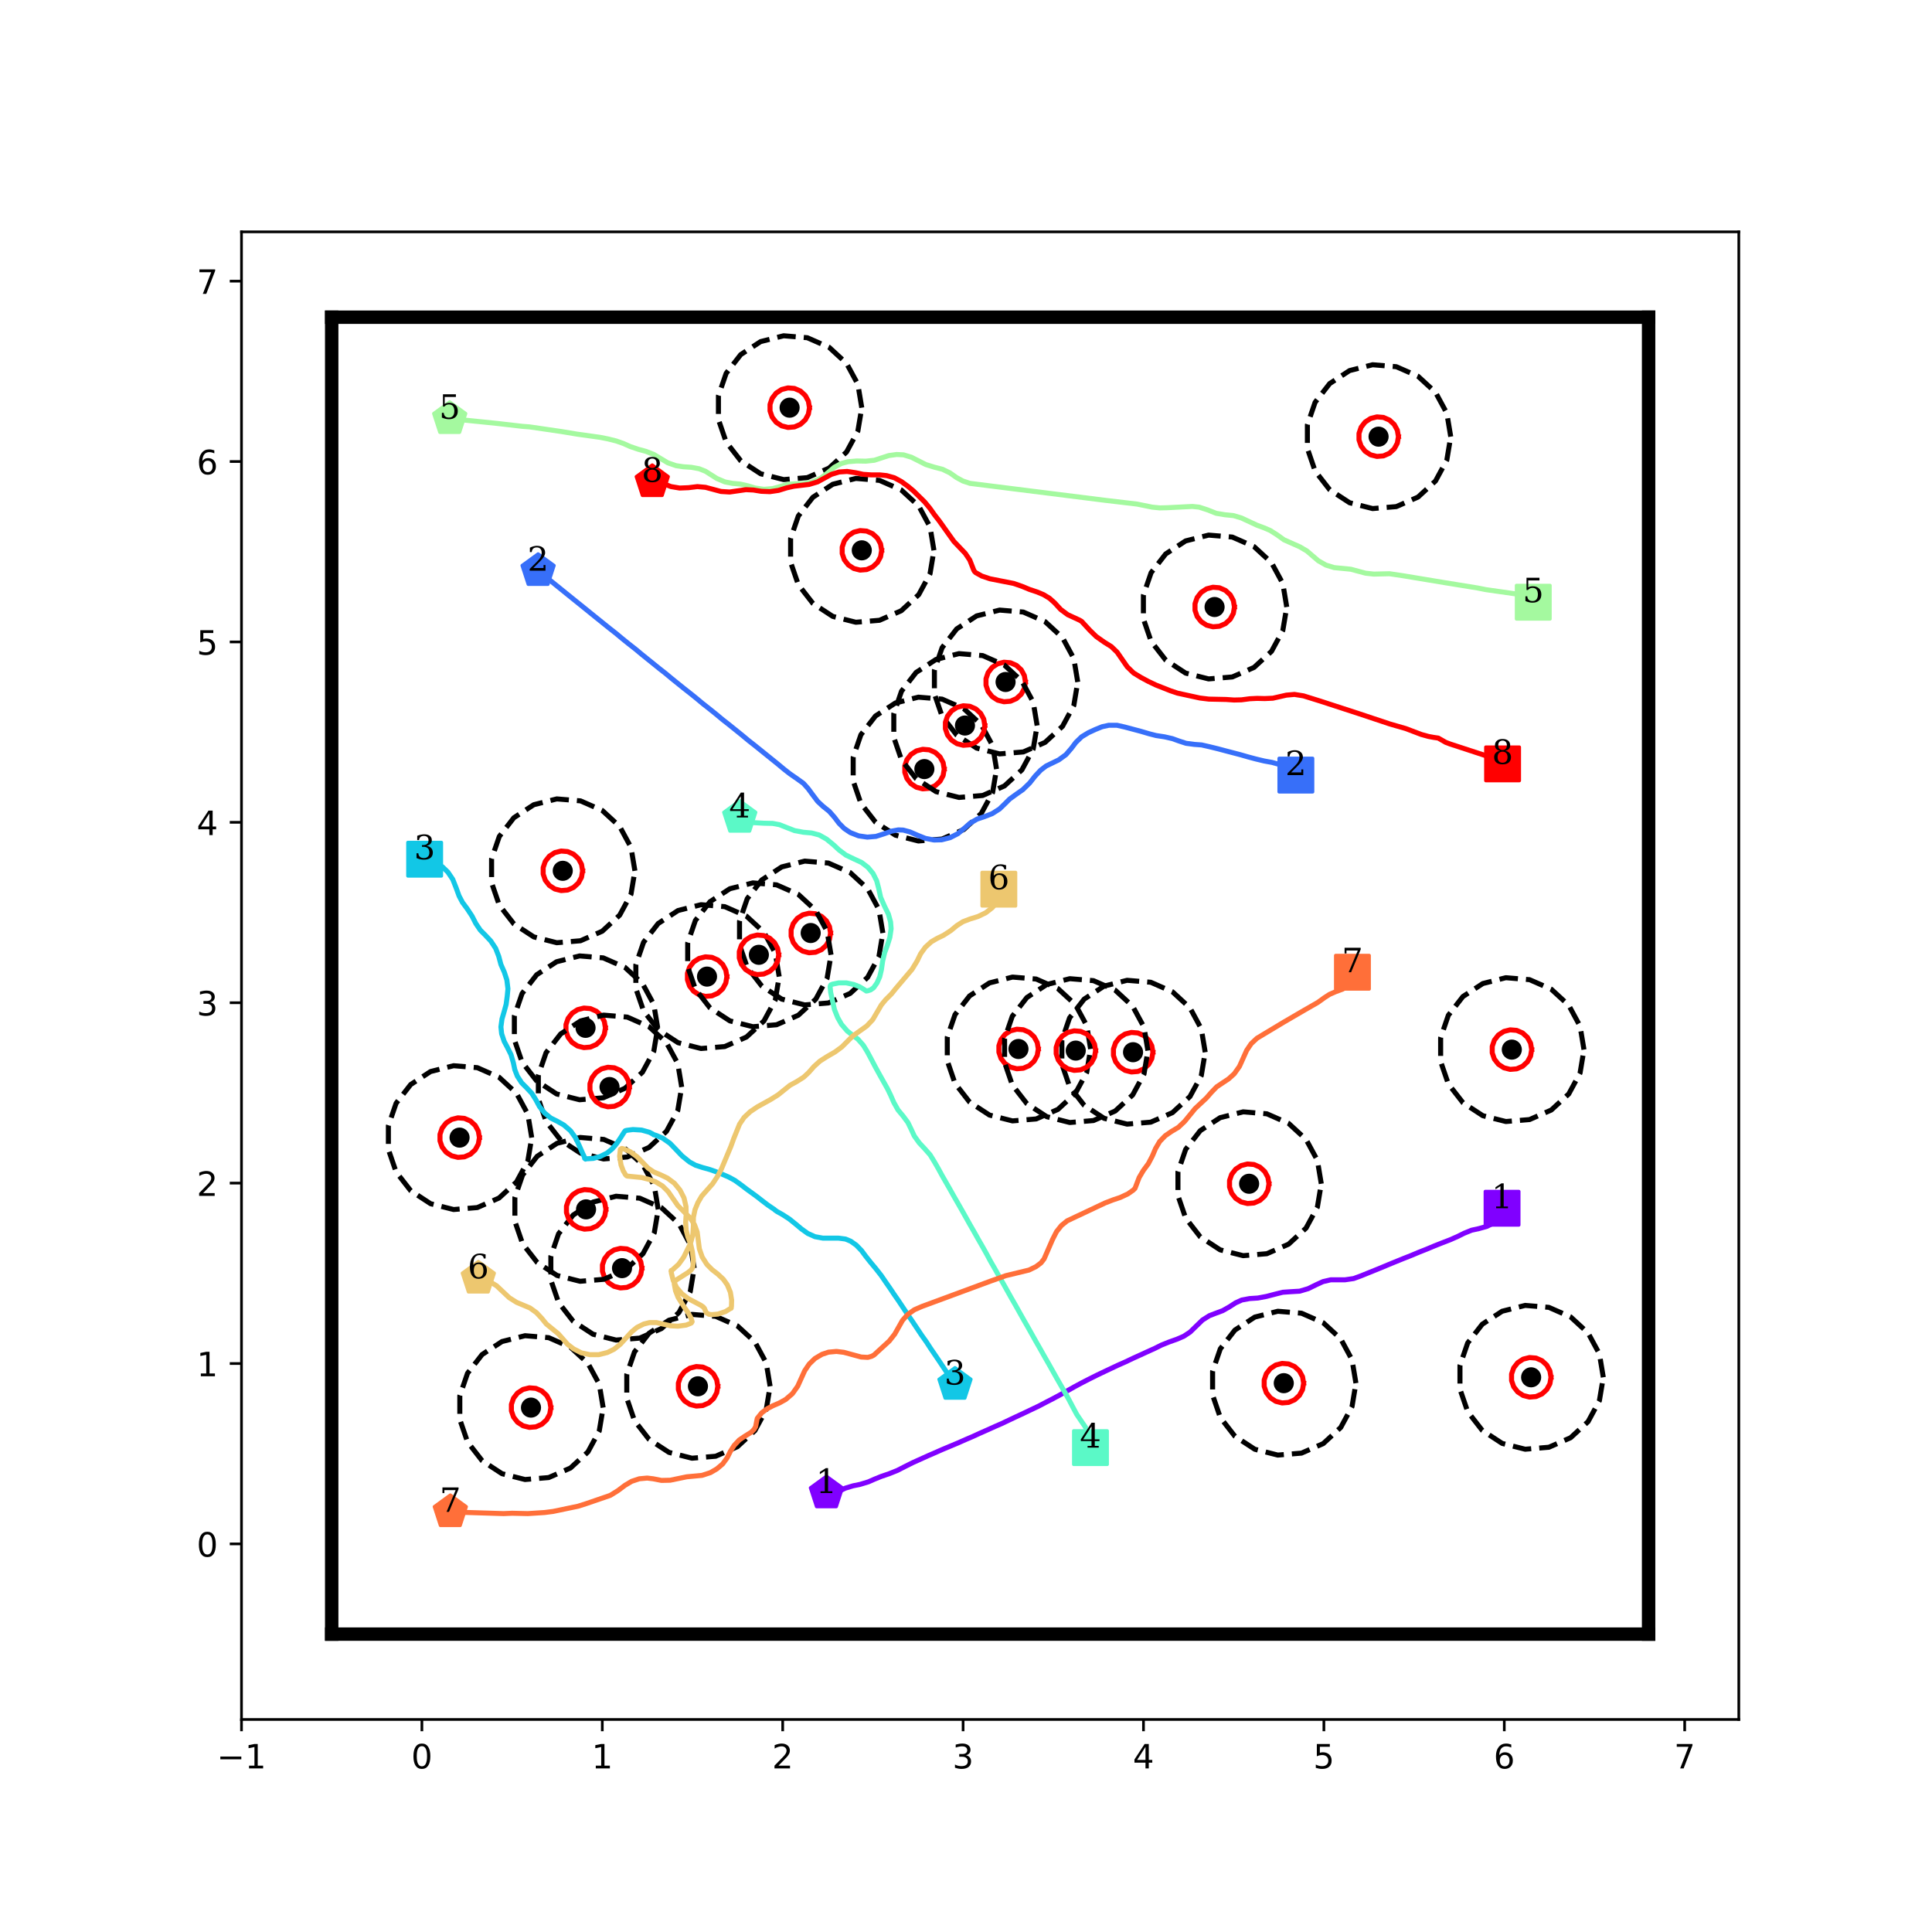<?xml version="1.0" encoding="utf-8" standalone="no"?>
<!DOCTYPE svg PUBLIC "-//W3C//DTD SVG 1.1//EN"
  "http://www.w3.org/Graphics/SVG/1.1/DTD/svg11.dtd">
<!-- Created with matplotlib (http://matplotlib.org/) -->
<svg height="576pt" version="1.1" viewBox="0 0 576 576" width="576pt" xmlns="http://www.w3.org/2000/svg" xmlns:xlink="http://www.w3.org/1999/xlink">
 <defs>
  <style type="text/css">
*{stroke-linecap:butt;stroke-linejoin:round;}
  </style>
 </defs>
 <g id="figure_1">
  <g id="patch_1">
   <path d="M 0 576 
L 576 576 
L 576 0 
L 0 0 
z
" style="fill:#ffffff;"/>
  </g>
  <g id="axes_1">
   <g id="patch_2">
    <path d="M 72 512.64 
L 518.4 512.64 
L 518.4 69.12 
L 72 69.12 
z
" style="fill:#ffffff;"/>
   </g>
   <g id="matplotlib.axis_1">
    <g id="xtick_1">
     <g id="line2d_1">
      <defs>
       <path d="M 0 0 
L 0 3.5 
" id="m73d244bf50" style="stroke:#000000;stroke-width:0.8;"/>
      </defs>
      <g>
       <use style="stroke:#000000;stroke-width:0.8;" x="72" xlink:href="#m73d244bf50" y="512.64"/>
      </g>
     </g>
     <g id="text_1">
      <!-- −1 -->
      <defs>
       <path d="M 10.594 35.5 
L 73.188 35.5 
L 73.188 27.203 
L 10.594 27.203 
z
" id="DejaVuSans-2212"/>
       <path d="M 12.406 8.297 
L 28.516 8.297 
L 28.516 63.922 
L 10.984 60.406 
L 10.984 69.391 
L 28.422 72.906 
L 38.281 72.906 
L 38.281 8.297 
L 54.391 8.297 
L 54.391 0 
L 12.406 0 
z
" id="DejaVuSans-31"/>
      </defs>
      <g transform="translate(64.629 527.238)scale(0.1 -0.1)">
       <use xlink:href="#DejaVuSans-2212"/>
       <use x="83.789" xlink:href="#DejaVuSans-31"/>
      </g>
     </g>
    </g>
    <g id="xtick_2">
     <g id="line2d_2">
      <g>
       <use style="stroke:#000000;stroke-width:0.8;" x="125.783" xlink:href="#m73d244bf50" y="512.64"/>
      </g>
     </g>
     <g id="text_2">
      <!-- 0 -->
      <defs>
       <path d="M 31.781 66.406 
Q 24.172 66.406 20.328 58.906 
Q 16.5 51.422 16.5 36.375 
Q 16.5 21.391 20.328 13.891 
Q 24.172 6.391 31.781 6.391 
Q 39.453 6.391 43.281 13.891 
Q 47.125 21.391 47.125 36.375 
Q 47.125 51.422 43.281 58.906 
Q 39.453 66.406 31.781 66.406 
z
M 31.781 74.219 
Q 44.047 74.219 50.516 64.516 
Q 56.984 54.828 56.984 36.375 
Q 56.984 17.969 50.516 8.266 
Q 44.047 -1.422 31.781 -1.422 
Q 19.531 -1.422 13.062 8.266 
Q 6.594 17.969 6.594 36.375 
Q 6.594 54.828 13.062 64.516 
Q 19.531 74.219 31.781 74.219 
z
" id="DejaVuSans-30"/>
      </defs>
      <g transform="translate(122.602 527.238)scale(0.1 -0.1)">
       <use xlink:href="#DejaVuSans-30"/>
      </g>
     </g>
    </g>
    <g id="xtick_3">
     <g id="line2d_3">
      <g>
       <use style="stroke:#000000;stroke-width:0.8;" x="179.566" xlink:href="#m73d244bf50" y="512.64"/>
      </g>
     </g>
     <g id="text_3">
      <!-- 1 -->
      <g transform="translate(176.385 527.238)scale(0.1 -0.1)">
       <use xlink:href="#DejaVuSans-31"/>
      </g>
     </g>
    </g>
    <g id="xtick_4">
     <g id="line2d_4">
      <g>
       <use style="stroke:#000000;stroke-width:0.8;" x="233.349" xlink:href="#m73d244bf50" y="512.64"/>
      </g>
     </g>
     <g id="text_4">
      <!-- 2 -->
      <defs>
       <path d="M 19.188 8.297 
L 53.609 8.297 
L 53.609 0 
L 7.328 0 
L 7.328 8.297 
Q 12.938 14.109 22.625 23.891 
Q 32.328 33.688 34.812 36.531 
Q 39.547 41.844 41.422 45.531 
Q 43.312 49.219 43.312 52.781 
Q 43.312 58.594 39.234 62.25 
Q 35.156 65.922 28.609 65.922 
Q 23.969 65.922 18.812 64.312 
Q 13.672 62.703 7.812 59.422 
L 7.812 69.391 
Q 13.766 71.781 18.938 73 
Q 24.125 74.219 28.422 74.219 
Q 39.75 74.219 46.484 68.547 
Q 53.219 62.891 53.219 53.422 
Q 53.219 48.922 51.531 44.891 
Q 49.859 40.875 45.406 35.406 
Q 44.188 33.984 37.641 27.219 
Q 31.109 20.453 19.188 8.297 
z
" id="DejaVuSans-32"/>
      </defs>
      <g transform="translate(230.168 527.238)scale(0.1 -0.1)">
       <use xlink:href="#DejaVuSans-32"/>
      </g>
     </g>
    </g>
    <g id="xtick_5">
     <g id="line2d_5">
      <g>
       <use style="stroke:#000000;stroke-width:0.8;" x="287.133" xlink:href="#m73d244bf50" y="512.64"/>
      </g>
     </g>
     <g id="text_5">
      <!-- 3 -->
      <defs>
       <path d="M 40.578 39.312 
Q 47.656 37.797 51.625 33 
Q 55.609 28.219 55.609 21.188 
Q 55.609 10.406 48.188 4.484 
Q 40.766 -1.422 27.094 -1.422 
Q 22.516 -1.422 17.656 -0.516 
Q 12.797 0.391 7.625 2.203 
L 7.625 11.719 
Q 11.719 9.328 16.594 8.109 
Q 21.484 6.891 26.812 6.891 
Q 36.078 6.891 40.938 10.547 
Q 45.797 14.203 45.797 21.188 
Q 45.797 27.641 41.281 31.266 
Q 36.766 34.906 28.719 34.906 
L 20.219 34.906 
L 20.219 43.016 
L 29.109 43.016 
Q 36.375 43.016 40.234 45.922 
Q 44.094 48.828 44.094 54.297 
Q 44.094 59.906 40.109 62.906 
Q 36.141 65.922 28.719 65.922 
Q 24.656 65.922 20.016 65.031 
Q 15.375 64.156 9.812 62.312 
L 9.812 71.094 
Q 15.438 72.656 20.344 73.438 
Q 25.25 74.219 29.594 74.219 
Q 40.828 74.219 47.359 69.109 
Q 53.906 64.016 53.906 55.328 
Q 53.906 49.266 50.438 45.094 
Q 46.969 40.922 40.578 39.312 
z
" id="DejaVuSans-33"/>
      </defs>
      <g transform="translate(283.951 527.238)scale(0.1 -0.1)">
       <use xlink:href="#DejaVuSans-33"/>
      </g>
     </g>
    </g>
    <g id="xtick_6">
     <g id="line2d_6">
      <g>
       <use style="stroke:#000000;stroke-width:0.8;" x="340.916" xlink:href="#m73d244bf50" y="512.64"/>
      </g>
     </g>
     <g id="text_6">
      <!-- 4 -->
      <defs>
       <path d="M 37.797 64.312 
L 12.891 25.391 
L 37.797 25.391 
z
M 35.203 72.906 
L 47.609 72.906 
L 47.609 25.391 
L 58.016 25.391 
L 58.016 17.188 
L 47.609 17.188 
L 47.609 0 
L 37.797 0 
L 37.797 17.188 
L 4.891 17.188 
L 4.891 26.703 
z
" id="DejaVuSans-34"/>
      </defs>
      <g transform="translate(337.734 527.238)scale(0.1 -0.1)">
       <use xlink:href="#DejaVuSans-34"/>
      </g>
     </g>
    </g>
    <g id="xtick_7">
     <g id="line2d_7">
      <g>
       <use style="stroke:#000000;stroke-width:0.8;" x="394.699" xlink:href="#m73d244bf50" y="512.64"/>
      </g>
     </g>
     <g id="text_7">
      <!-- 5 -->
      <defs>
       <path d="M 10.797 72.906 
L 49.516 72.906 
L 49.516 64.594 
L 19.828 64.594 
L 19.828 46.734 
Q 21.969 47.469 24.109 47.828 
Q 26.266 48.188 28.422 48.188 
Q 40.625 48.188 47.75 41.5 
Q 54.891 34.812 54.891 23.391 
Q 54.891 11.625 47.562 5.094 
Q 40.234 -1.422 26.906 -1.422 
Q 22.312 -1.422 17.547 -0.641 
Q 12.797 0.141 7.719 1.703 
L 7.719 11.625 
Q 12.109 9.234 16.797 8.062 
Q 21.484 6.891 26.703 6.891 
Q 35.156 6.891 40.078 11.328 
Q 45.016 15.766 45.016 23.391 
Q 45.016 31 40.078 35.438 
Q 35.156 39.891 26.703 39.891 
Q 22.75 39.891 18.812 39.016 
Q 14.891 38.141 10.797 36.281 
z
" id="DejaVuSans-35"/>
      </defs>
      <g transform="translate(391.518 527.238)scale(0.1 -0.1)">
       <use xlink:href="#DejaVuSans-35"/>
      </g>
     </g>
    </g>
    <g id="xtick_8">
     <g id="line2d_8">
      <g>
       <use style="stroke:#000000;stroke-width:0.8;" x="448.482" xlink:href="#m73d244bf50" y="512.64"/>
      </g>
     </g>
     <g id="text_8">
      <!-- 6 -->
      <defs>
       <path d="M 33.016 40.375 
Q 26.375 40.375 22.484 35.828 
Q 18.609 31.297 18.609 23.391 
Q 18.609 15.531 22.484 10.953 
Q 26.375 6.391 33.016 6.391 
Q 39.656 6.391 43.531 10.953 
Q 47.406 15.531 47.406 23.391 
Q 47.406 31.297 43.531 35.828 
Q 39.656 40.375 33.016 40.375 
z
M 52.594 71.297 
L 52.594 62.312 
Q 48.875 64.062 45.094 64.984 
Q 41.312 65.922 37.594 65.922 
Q 27.828 65.922 22.672 59.328 
Q 17.531 52.734 16.797 39.406 
Q 19.672 43.656 24.016 45.922 
Q 28.375 48.188 33.594 48.188 
Q 44.578 48.188 50.953 41.516 
Q 57.328 34.859 57.328 23.391 
Q 57.328 12.156 50.688 5.359 
Q 44.047 -1.422 33.016 -1.422 
Q 20.359 -1.422 13.672 8.266 
Q 6.984 17.969 6.984 36.375 
Q 6.984 53.656 15.188 63.938 
Q 23.391 74.219 37.203 74.219 
Q 40.922 74.219 44.703 73.484 
Q 48.484 72.75 52.594 71.297 
z
" id="DejaVuSans-36"/>
      </defs>
      <g transform="translate(445.301 527.238)scale(0.1 -0.1)">
       <use xlink:href="#DejaVuSans-36"/>
      </g>
     </g>
    </g>
    <g id="xtick_9">
     <g id="line2d_9">
      <g>
       <use style="stroke:#000000;stroke-width:0.8;" x="502.265" xlink:href="#m73d244bf50" y="512.64"/>
      </g>
     </g>
     <g id="text_9">
      <!-- 7 -->
      <defs>
       <path d="M 8.203 72.906 
L 55.078 72.906 
L 55.078 68.703 
L 28.609 0 
L 18.312 0 
L 43.219 64.594 
L 8.203 64.594 
z
" id="DejaVuSans-37"/>
      </defs>
      <g transform="translate(499.084 527.238)scale(0.1 -0.1)">
       <use xlink:href="#DejaVuSans-37"/>
      </g>
     </g>
    </g>
   </g>
   <g id="matplotlib.axis_2">
    <g id="ytick_1">
     <g id="line2d_10">
      <defs>
       <path d="M 0 0 
L -3.5 0 
" id="m8777fb682b" style="stroke:#000000;stroke-width:0.8;"/>
      </defs>
      <g>
       <use style="stroke:#000000;stroke-width:0.8;" x="72" xlink:href="#m8777fb682b" y="460.297"/>
      </g>
     </g>
     <g id="text_10">
      <!-- 0 -->
      <g transform="translate(58.638 464.096)scale(0.1 -0.1)">
       <use xlink:href="#DejaVuSans-30"/>
      </g>
     </g>
    </g>
    <g id="ytick_2">
     <g id="line2d_11">
      <g>
       <use style="stroke:#000000;stroke-width:0.8;" x="72" xlink:href="#m8777fb682b" y="406.514"/>
      </g>
     </g>
     <g id="text_11">
      <!-- 1 -->
      <g transform="translate(58.638 410.313)scale(0.1 -0.1)">
       <use xlink:href="#DejaVuSans-31"/>
      </g>
     </g>
    </g>
    <g id="ytick_3">
     <g id="line2d_12">
      <g>
       <use style="stroke:#000000;stroke-width:0.8;" x="72" xlink:href="#m8777fb682b" y="352.731"/>
      </g>
     </g>
     <g id="text_12">
      <!-- 2 -->
      <g transform="translate(58.638 356.53)scale(0.1 -0.1)">
       <use xlink:href="#DejaVuSans-32"/>
      </g>
     </g>
    </g>
    <g id="ytick_4">
     <g id="line2d_13">
      <g>
       <use style="stroke:#000000;stroke-width:0.8;" x="72" xlink:href="#m8777fb682b" y="298.947"/>
      </g>
     </g>
     <g id="text_13">
      <!-- 3 -->
      <g transform="translate(58.638 302.747)scale(0.1 -0.1)">
       <use xlink:href="#DejaVuSans-33"/>
      </g>
     </g>
    </g>
    <g id="ytick_5">
     <g id="line2d_14">
      <g>
       <use style="stroke:#000000;stroke-width:0.8;" x="72" xlink:href="#m8777fb682b" y="245.164"/>
      </g>
     </g>
     <g id="text_14">
      <!-- 4 -->
      <g transform="translate(58.638 248.964)scale(0.1 -0.1)">
       <use xlink:href="#DejaVuSans-34"/>
      </g>
     </g>
    </g>
    <g id="ytick_6">
     <g id="line2d_15">
      <g>
       <use style="stroke:#000000;stroke-width:0.8;" x="72" xlink:href="#m8777fb682b" y="191.381"/>
      </g>
     </g>
     <g id="text_15">
      <!-- 5 -->
      <g transform="translate(58.638 195.18)scale(0.1 -0.1)">
       <use xlink:href="#DejaVuSans-35"/>
      </g>
     </g>
    </g>
    <g id="ytick_7">
     <g id="line2d_16">
      <g>
       <use style="stroke:#000000;stroke-width:0.8;" x="72" xlink:href="#m8777fb682b" y="137.598"/>
      </g>
     </g>
     <g id="text_16">
      <!-- 6 -->
      <g transform="translate(58.638 141.397)scale(0.1 -0.1)">
       <use xlink:href="#DejaVuSans-36"/>
      </g>
     </g>
    </g>
    <g id="ytick_8">
     <g id="line2d_17">
      <g>
       <use style="stroke:#000000;stroke-width:0.8;" x="72" xlink:href="#m8777fb682b" y="83.815"/>
      </g>
     </g>
     <g id="text_17">
      <!-- 7 -->
      <g transform="translate(58.638 87.614)scale(0.1 -0.1)">
       <use xlink:href="#DejaVuSans-37"/>
      </g>
     </g>
    </g>
   </g>
   <g id="line2d_18">
    <path clip-path="url(#p9a833f162b)" d="M 447.817 360.219 
" style="fill:none;stroke:#1f77b4;stroke-linecap:square;stroke-width:1.5;"/>
    <defs>
     <path d="M -5 5 
L 5 5 
L 5 -5 
L -5 -5 
z
" id="m41288801bf" style="stroke:#8000ff;stroke-linejoin:miter;"/>
    </defs>
    <g clip-path="url(#p9a833f162b)">
     <use style="fill:#8000ff;stroke:#8000ff;stroke-linejoin:miter;" x="447.817" xlink:href="#m41288801bf" y="360.219"/>
    </g>
   </g>
   <g id="line2d_19">
    <path clip-path="url(#p9a833f162b)" d="M 246.387 445.127 
" style="fill:none;stroke:#ff7f0e;stroke-linecap:square;stroke-width:1.5;"/>
    <defs>
     <path d="M 0 -5 
L -4.755 -1.545 
L -2.939 4.045 
L 2.939 4.045 
L 4.755 -1.545 
z
" id="m425805ab0e" style="stroke:#8000ff;stroke-linejoin:miter;"/>
    </defs>
    <g clip-path="url(#p9a833f162b)">
     <use style="fill:#8000ff;stroke:#8000ff;stroke-linejoin:miter;" x="246.387" xlink:href="#m425805ab0e" y="445.127"/>
    </g>
   </g>
   <g id="line2d_20">
    <path clip-path="url(#p9a833f162b)" d="M 386.346 231.084 
" style="fill:none;stroke:#2ca02c;stroke-linecap:square;stroke-width:1.5;"/>
    <defs>
     <path d="M -5 5 
L 5 5 
L 5 -5 
L -5 -5 
z
" id="m388b3d244b" style="stroke:#376ff9;stroke-linejoin:miter;"/>
    </defs>
    <g clip-path="url(#p9a833f162b)">
     <use style="fill:#376ff9;stroke:#376ff9;stroke-linejoin:miter;" x="386.346" xlink:href="#m388b3d244b" y="231.084"/>
    </g>
   </g>
   <g id="line2d_21">
    <path clip-path="url(#p9a833f162b)" d="M 160.426 170.147 
" style="fill:none;stroke:#d62728;stroke-linecap:square;stroke-width:1.5;"/>
    <defs>
     <path d="M 0 -5 
L -4.755 -1.545 
L -2.939 4.045 
L 2.939 4.045 
L 4.755 -1.545 
z
" id="m387697bfeb" style="stroke:#376ff9;stroke-linejoin:miter;"/>
    </defs>
    <g clip-path="url(#p9a833f162b)">
     <use style="fill:#376ff9;stroke:#376ff9;stroke-linejoin:miter;" x="160.426" xlink:href="#m387697bfeb" y="170.147"/>
    </g>
   </g>
   <g id="line2d_22">
    <path clip-path="url(#p9a833f162b)" d="M 126.601 256.16 
" style="fill:none;stroke:#9467bd;stroke-linecap:square;stroke-width:1.5;"/>
    <defs>
     <path d="M -5 5 
L 5 5 
L 5 -5 
L -5 -5 
z
" id="m2e88ffa9cc" style="stroke:#12c7e6;stroke-linejoin:miter;"/>
    </defs>
    <g clip-path="url(#p9a833f162b)">
     <use style="fill:#12c7e6;stroke:#12c7e6;stroke-linejoin:miter;" x="126.601" xlink:href="#m2e88ffa9cc" y="256.16"/>
    </g>
   </g>
   <g id="line2d_23">
    <path clip-path="url(#p9a833f162b)" d="M 284.715 412.768 
" style="fill:none;stroke:#8c564b;stroke-linecap:square;stroke-width:1.5;"/>
    <defs>
     <path d="M 0 -5 
L -4.755 -1.545 
L -2.939 4.045 
L 2.939 4.045 
L 4.755 -1.545 
z
" id="m75a190d1a2" style="stroke:#12c7e6;stroke-linejoin:miter;"/>
    </defs>
    <g clip-path="url(#p9a833f162b)">
     <use style="fill:#12c7e6;stroke:#12c7e6;stroke-linejoin:miter;" x="284.715" xlink:href="#m75a190d1a2" y="412.768"/>
    </g>
   </g>
   <g id="line2d_24">
    <path clip-path="url(#p9a833f162b)" d="M 325.108 431.59 
" style="fill:none;stroke:#e377c2;stroke-linecap:square;stroke-width:1.5;"/>
    <defs>
     <path d="M -5 5 
L 5 5 
L 5 -5 
L -5 -5 
z
" id="m0f46937952" style="stroke:#5bf9c7;stroke-linejoin:miter;"/>
    </defs>
    <g clip-path="url(#p9a833f162b)">
     <use style="fill:#5bf9c7;stroke:#5bf9c7;stroke-linejoin:miter;" x="325.108" xlink:href="#m0f46937952" y="431.59"/>
    </g>
   </g>
   <g id="line2d_25">
    <path clip-path="url(#p9a833f162b)" d="M 220.547 243.723 
" style="fill:none;stroke:#7f7f7f;stroke-linecap:square;stroke-width:1.5;"/>
    <defs>
     <path d="M 0 -5 
L -4.755 -1.545 
L -2.939 4.045 
L 2.939 4.045 
L 4.755 -1.545 
z
" id="m45f2c862fa" style="stroke:#5bf9c7;stroke-linejoin:miter;"/>
    </defs>
    <g clip-path="url(#p9a833f162b)">
     <use style="fill:#5bf9c7;stroke:#5bf9c7;stroke-linejoin:miter;" x="220.547" xlink:href="#m45f2c862fa" y="243.723"/>
    </g>
   </g>
   <g id="line2d_26">
    <path clip-path="url(#p9a833f162b)" d="M 457.12 179.538 
" style="fill:none;stroke:#bcbd22;stroke-linecap:square;stroke-width:1.5;"/>
    <defs>
     <path d="M -5 5 
L 5 5 
L 5 -5 
L -5 -5 
z
" id="md4c775dfdf" style="stroke:#a4f99f;stroke-linejoin:miter;"/>
    </defs>
    <g clip-path="url(#p9a833f162b)">
     <use style="fill:#a4f99f;stroke:#a4f99f;stroke-linejoin:miter;" x="457.12" xlink:href="#md4c775dfdf" y="179.538"/>
    </g>
   </g>
   <g id="line2d_27">
    <path clip-path="url(#p9a833f162b)" d="M 134.074 124.842 
" style="fill:none;stroke:#17becf;stroke-linecap:square;stroke-width:1.5;"/>
    <defs>
     <path d="M 0 -5 
L -4.755 -1.545 
L -2.939 4.045 
L 2.939 4.045 
L 4.755 -1.545 
z
" id="m7e27f7b5d5" style="stroke:#a4f99f;stroke-linejoin:miter;"/>
    </defs>
    <g clip-path="url(#p9a833f162b)">
     <use style="fill:#a4f99f;stroke:#a4f99f;stroke-linejoin:miter;" x="134.074" xlink:href="#m7e27f7b5d5" y="124.842"/>
    </g>
   </g>
   <g id="line2d_28">
    <path clip-path="url(#p9a833f162b)" d="M 297.787 265.099 
" style="fill:none;stroke:#1f77b4;stroke-linecap:square;stroke-width:1.5;"/>
    <defs>
     <path d="M -5 5 
L 5 5 
L 5 -5 
L -5 -5 
z
" id="mfcdb535371" style="stroke:#edc76f;stroke-linejoin:miter;"/>
    </defs>
    <g clip-path="url(#p9a833f162b)">
     <use style="fill:#edc76f;stroke:#edc76f;stroke-linejoin:miter;" x="297.787" xlink:href="#mfcdb535371" y="265.099"/>
    </g>
   </g>
   <g id="line2d_29">
    <path clip-path="url(#p9a833f162b)" d="M 142.604 381.12 
" style="fill:none;stroke:#ff7f0e;stroke-linecap:square;stroke-width:1.5;"/>
    <defs>
     <path d="M 0 -5 
L -4.755 -1.545 
L -2.939 4.045 
L 2.939 4.045 
L 4.755 -1.545 
z
" id="m2face6eadf" style="stroke:#edc76f;stroke-linejoin:miter;"/>
    </defs>
    <g clip-path="url(#p9a833f162b)">
     <use style="fill:#edc76f;stroke:#edc76f;stroke-linejoin:miter;" x="142.604" xlink:href="#m2face6eadf" y="381.12"/>
    </g>
   </g>
   <g id="line2d_30">
    <path clip-path="url(#p9a833f162b)" d="M 403.211 289.859 
" style="fill:none;stroke:#2ca02c;stroke-linecap:square;stroke-width:1.5;"/>
    <defs>
     <path d="M -5 5 
L 5 5 
L 5 -5 
L -5 -5 
z
" id="m7079426a76" style="stroke:#ff6f39;stroke-linejoin:miter;"/>
    </defs>
    <g clip-path="url(#p9a833f162b)">
     <use style="fill:#ff6f39;stroke:#ff6f39;stroke-linejoin:miter;" x="403.211" xlink:href="#m7079426a76" y="289.859"/>
    </g>
   </g>
   <g id="line2d_31">
    <path clip-path="url(#p9a833f162b)" d="M 134.253 450.744 
" style="fill:none;stroke:#d62728;stroke-linecap:square;stroke-width:1.5;"/>
    <defs>
     <path d="M 0 -5 
L -4.755 -1.545 
L -2.939 4.045 
L 2.939 4.045 
L 4.755 -1.545 
z
" id="m289f1d2065" style="stroke:#ff6f39;stroke-linejoin:miter;"/>
    </defs>
    <g clip-path="url(#p9a833f162b)">
     <use style="fill:#ff6f39;stroke:#ff6f39;stroke-linejoin:miter;" x="134.253" xlink:href="#m289f1d2065" y="450.744"/>
    </g>
   </g>
   <g id="line2d_32">
    <path clip-path="url(#p9a833f162b)" d="M 447.974 227.738 
" style="fill:none;stroke:#9467bd;stroke-linecap:square;stroke-width:1.5;"/>
    <defs>
     <path d="M -5 5 
L 5 5 
L 5 -5 
L -5 -5 
z
" id="mabba2e1d79" style="stroke:#ff0000;stroke-linejoin:miter;"/>
    </defs>
    <g clip-path="url(#p9a833f162b)">
     <use style="fill:#ff0000;stroke:#ff0000;stroke-linejoin:miter;" x="447.974" xlink:href="#mabba2e1d79" y="227.738"/>
    </g>
   </g>
   <g id="line2d_33">
    <path clip-path="url(#p9a833f162b)" d="M 194.464 143.648 
" style="fill:none;stroke:#8c564b;stroke-linecap:square;stroke-width:1.5;"/>
    <defs>
     <path d="M 0 -5 
L -4.755 -1.545 
L -2.939 4.045 
L 2.939 4.045 
L 4.755 -1.545 
z
" id="md8148dd50b" style="stroke:#ff0000;stroke-linejoin:miter;"/>
    </defs>
    <g clip-path="url(#p9a833f162b)">
     <use style="fill:#ff0000;stroke:#ff0000;stroke-linejoin:miter;" x="194.464" xlink:href="#md8148dd50b" y="143.648"/>
    </g>
   </g>
   <g id="line2d_34">
    <defs>
     <path d="M 0 2.5 
C 0.663 2.5 1.299 2.237 1.768 1.768 
C 2.237 1.299 2.5 0.663 2.5 0 
C 2.5 -0.663 2.237 -1.299 1.768 -1.768 
C 1.299 -2.237 0.663 -2.5 0 -2.5 
C -0.663 -2.5 -1.299 -2.237 -1.768 -1.768 
C -2.237 -1.299 -2.5 -0.663 -2.5 0 
C -2.5 0.663 -2.237 1.299 -1.768 1.768 
C -1.299 2.237 -0.663 2.5 0 2.5 
z
" id="mb83c988639" style="stroke:#000000;"/>
    </defs>
    <g clip-path="url(#p9a833f162b)">
     <use style="stroke:#000000;" x="167.776" xlink:href="#mb83c988639" y="259.621"/>
     <use style="stroke:#000000;" x="210.79" xlink:href="#mb83c988639" y="291.161"/>
     <use style="stroke:#000000;" x="337.801" xlink:href="#mb83c988639" y="313.703"/>
     <use style="stroke:#000000;" x="158.307" xlink:href="#mb83c988639" y="419.66"/>
     <use style="stroke:#000000;" x="411.003" xlink:href="#mb83c988639" y="130.184"/>
     <use style="stroke:#000000;" x="382.74" xlink:href="#mb83c988639" y="412.374"/>
     <use style="stroke:#000000;" x="137.013" xlink:href="#mb83c988639" y="339.165"/>
     <use style="stroke:#000000;" x="362.112" xlink:href="#mb83c988639" y="180.972"/>
     <use style="stroke:#000000;" x="456.488" xlink:href="#mb83c988639" y="410.627"/>
     <use style="stroke:#000000;" x="174.571" xlink:href="#mb83c988639" y="306.437"/>
     <use style="stroke:#000000;" x="256.928" xlink:href="#mb83c988639" y="164.075"/>
     <use style="stroke:#000000;" x="185.448" xlink:href="#mb83c988639" y="378.082"/>
     <use style="stroke:#000000;" x="303.641" xlink:href="#mb83c988639" y="312.743"/>
     <use style="stroke:#000000;" x="450.726" xlink:href="#mb83c988639" y="312.929"/>
     <use style="stroke:#000000;" x="208.084" xlink:href="#mb83c988639" y="413.306"/>
     <use style="stroke:#000000;" x="241.699" xlink:href="#mb83c988639" y="278.164"/>
     <use style="stroke:#000000;" x="235.411" xlink:href="#mb83c988639" y="121.545"/>
     <use style="stroke:#000000;" x="372.408" xlink:href="#mb83c988639" y="352.921"/>
     <use style="stroke:#000000;" x="181.723" xlink:href="#mb83c988639" y="324.085"/>
     <use style="stroke:#000000;" x="174.72" xlink:href="#mb83c988639" y="360.559"/>
     <use style="stroke:#000000;" x="299.8" xlink:href="#mb83c988639" y="203.327"/>
     <use style="stroke:#000000;" x="275.587" xlink:href="#mb83c988639" y="229.29"/>
     <use style="stroke:#000000;" x="226.245" xlink:href="#mb83c988639" y="284.663"/>
     <use style="stroke:#000000;" x="320.721" xlink:href="#mb83c988639" y="313.223"/>
     <use style="stroke:#000000;" x="287.694" xlink:href="#mb83c988639" y="216.308"/>
    </g>
   </g>
   <g id="line2d_35">
    <path clip-path="url(#p9a833f162b)" d="M 189.29 259.621 
L 188.124 252.636 
L 184.753 246.408 
L 179.543 241.611 
L 173.058 238.766 
L 166 238.182 
L 159.135 239.92 
L 153.206 243.794 
L 148.856 249.382 
L 146.557 256.08 
L 146.557 263.162 
L 148.856 269.861 
L 153.206 275.449 
L 159.135 279.323 
L 166 281.061 
L 173.058 280.476 
L 179.543 277.632 
L 184.753 272.835 
L 188.124 266.607 
L 189.29 259.621 
" style="fill:none;stroke:#000000;stroke-dasharray:5.55,2.4;stroke-dashoffset:0;stroke-width:1.5;"/>
   </g>
   <g id="line2d_36">
    <path clip-path="url(#p9a833f162b)" d="M 173.693 259.621 
L 173.372 257.7 
L 172.445 255.988 
L 171.012 254.669 
L 169.229 253.886 
L 167.288 253.725 
L 165.4 254.204 
L 163.77 255.269 
L 162.573 256.806 
L 161.941 258.648 
L 161.941 260.595 
L 162.573 262.437 
L 163.77 263.974 
L 165.4 265.039 
L 167.288 265.517 
L 169.229 265.357 
L 171.012 264.574 
L 172.445 263.255 
L 173.372 261.542 
L 173.693 259.621 
" style="fill:none;stroke:#ff0000;stroke-linecap:square;stroke-width:1.5;"/>
   </g>
   <g id="line2d_37">
    <path clip-path="url(#p9a833f162b)" d="M 232.304 291.161 
L 231.138 284.176 
L 227.767 277.947 
L 222.557 273.151 
L 216.071 270.306 
L 209.014 269.721 
L 202.149 271.46 
L 196.22 275.333 
L 191.87 280.922 
L 189.57 287.62 
L 189.57 294.702 
L 191.87 301.4 
L 196.22 306.989 
L 202.149 310.862 
L 209.014 312.601 
L 216.071 312.016 
L 222.557 309.171 
L 227.767 304.375 
L 231.138 298.146 
L 232.304 291.161 
" style="fill:none;stroke:#000000;stroke-dasharray:5.55,2.4;stroke-dashoffset:0;stroke-width:1.5;"/>
   </g>
   <g id="line2d_38">
    <path clip-path="url(#p9a833f162b)" d="M 216.706 291.161 
L 216.386 289.24 
L 215.459 287.527 
L 214.026 286.208 
L 212.243 285.426 
L 210.302 285.265 
L 208.414 285.743 
L 206.783 286.808 
L 205.587 288.345 
L 204.955 290.187 
L 204.955 292.135 
L 205.587 293.977 
L 206.783 295.514 
L 208.414 296.579 
L 210.302 297.057 
L 212.243 296.896 
L 214.026 296.114 
L 215.459 294.795 
L 216.386 293.082 
L 216.706 291.161 
" style="fill:none;stroke:#ff0000;stroke-linecap:square;stroke-width:1.5;"/>
   </g>
   <g id="line2d_39">
    <path clip-path="url(#p9a833f162b)" d="M 359.314 313.703 
L 358.148 306.717 
L 354.777 300.489 
L 349.567 295.693 
L 343.082 292.848 
L 336.024 292.263 
L 329.159 294.001 
L 323.23 297.875 
L 318.88 303.464 
L 316.581 310.162 
L 316.581 317.244 
L 318.88 323.942 
L 323.23 329.531 
L 329.159 333.404 
L 336.024 335.142 
L 343.082 334.558 
L 349.567 331.713 
L 354.777 326.916 
L 358.148 320.688 
L 359.314 313.703 
" style="fill:none;stroke:#000000;stroke-dasharray:5.55,2.4;stroke-dashoffset:0;stroke-width:1.5;"/>
   </g>
   <g id="line2d_40">
    <path clip-path="url(#p9a833f162b)" d="M 343.717 313.703 
L 343.396 311.782 
L 342.469 310.069 
L 341.036 308.75 
L 339.253 307.968 
L 337.312 307.807 
L 335.424 308.285 
L 333.794 309.35 
L 332.597 310.887 
L 331.965 312.729 
L 331.965 314.676 
L 332.597 316.518 
L 333.794 318.055 
L 335.424 319.121 
L 337.312 319.599 
L 339.253 319.438 
L 341.036 318.656 
L 342.469 317.336 
L 343.396 315.624 
L 343.717 313.703 
" style="fill:none;stroke:#ff0000;stroke-linecap:square;stroke-width:1.5;"/>
   </g>
   <g id="line2d_41">
    <path clip-path="url(#p9a833f162b)" d="M 179.82 419.66 
L 178.655 412.675 
L 175.284 406.447 
L 170.074 401.65 
L 163.588 398.806 
L 156.53 398.221 
L 149.665 399.959 
L 143.736 403.833 
L 139.387 409.421 
L 137.087 416.12 
L 137.087 423.201 
L 139.387 429.9 
L 143.736 435.488 
L 149.665 439.362 
L 156.53 441.1 
L 163.588 440.515 
L 170.074 437.671 
L 175.284 432.874 
L 178.655 426.646 
L 179.82 419.66 
" style="fill:none;stroke:#000000;stroke-dasharray:5.55,2.4;stroke-dashoffset:0;stroke-width:1.5;"/>
   </g>
   <g id="line2d_42">
    <path clip-path="url(#p9a833f162b)" d="M 164.223 419.66 
L 163.902 417.74 
L 162.976 416.027 
L 161.543 414.708 
L 159.759 413.925 
L 157.818 413.765 
L 155.93 414.243 
L 154.3 415.308 
L 153.104 416.845 
L 152.471 418.687 
L 152.471 420.634 
L 153.104 422.476 
L 154.3 424.013 
L 155.93 425.078 
L 157.818 425.556 
L 159.759 425.396 
L 161.543 424.613 
L 162.976 423.294 
L 163.902 421.581 
L 164.223 419.66 
" style="fill:none;stroke:#ff0000;stroke-linecap:square;stroke-width:1.5;"/>
   </g>
   <g id="line2d_43">
    <path clip-path="url(#p9a833f162b)" d="M 432.516 130.184 
L 431.35 123.199 
L 427.979 116.971 
L 422.769 112.174 
L 416.284 109.329 
L 409.226 108.744 
L 402.361 110.483 
L 396.432 114.356 
L 392.082 119.945 
L 389.783 126.643 
L 389.783 133.725 
L 392.082 140.423 
L 396.432 146.012 
L 402.361 149.886 
L 409.226 151.624 
L 416.284 151.039 
L 422.769 148.194 
L 427.979 143.398 
L 431.35 137.17 
L 432.516 130.184 
" style="fill:none;stroke:#000000;stroke-dasharray:5.55,2.4;stroke-dashoffset:0;stroke-width:1.5;"/>
   </g>
   <g id="line2d_44">
    <path clip-path="url(#p9a833f162b)" d="M 416.919 130.184 
L 416.598 128.263 
L 415.671 126.55 
L 414.238 125.231 
L 412.455 124.449 
L 410.514 124.288 
L 408.626 124.766 
L 406.996 125.832 
L 405.799 127.368 
L 405.167 129.21 
L 405.167 131.158 
L 405.799 133 
L 406.996 134.537 
L 408.626 135.602 
L 410.514 136.08 
L 412.455 135.919 
L 414.238 135.137 
L 415.671 133.818 
L 416.598 132.105 
L 416.919 130.184 
" style="fill:none;stroke:#ff0000;stroke-linecap:square;stroke-width:1.5;"/>
   </g>
   <g id="line2d_45">
    <path clip-path="url(#p9a833f162b)" d="M 404.253 412.374 
L 403.087 405.389 
L 399.717 399.161 
L 394.506 394.364 
L 388.021 391.519 
L 380.963 390.935 
L 374.098 392.673 
L 368.169 396.547 
L 363.819 402.135 
L 361.52 408.833 
L 361.52 415.915 
L 363.819 422.614 
L 368.169 428.202 
L 374.098 432.076 
L 380.963 433.814 
L 388.021 433.229 
L 394.506 430.385 
L 399.717 425.588 
L 403.087 419.36 
L 404.253 412.374 
" style="fill:none;stroke:#000000;stroke-dasharray:5.55,2.4;stroke-dashoffset:0;stroke-width:1.5;"/>
   </g>
   <g id="line2d_46">
    <path clip-path="url(#p9a833f162b)" d="M 388.656 412.374 
L 388.335 410.453 
L 387.408 408.741 
L 385.975 407.422 
L 384.192 406.639 
L 382.251 406.478 
L 380.363 406.957 
L 378.733 408.022 
L 377.536 409.559 
L 376.904 411.401 
L 376.904 413.348 
L 377.536 415.19 
L 378.733 416.727 
L 380.363 417.792 
L 382.251 418.27 
L 384.192 418.11 
L 385.975 417.327 
L 387.408 416.008 
L 388.335 414.295 
L 388.656 412.374 
" style="fill:none;stroke:#ff0000;stroke-linecap:square;stroke-width:1.5;"/>
   </g>
   <g id="line2d_47">
    <path clip-path="url(#p9a833f162b)" d="M 158.526 339.165 
L 157.361 332.18 
L 153.99 325.951 
L 148.78 321.155 
L 142.294 318.31 
L 135.237 317.725 
L 128.371 319.464 
L 122.443 323.337 
L 118.093 328.926 
L 115.793 335.624 
L 115.793 342.706 
L 118.093 349.404 
L 122.443 354.993 
L 128.371 358.866 
L 135.237 360.605 
L 142.294 360.02 
L 148.78 357.175 
L 153.99 352.379 
L 157.361 346.15 
L 158.526 339.165 
" style="fill:none;stroke:#000000;stroke-dasharray:5.55,2.4;stroke-dashoffset:0;stroke-width:1.5;"/>
   </g>
   <g id="line2d_48">
    <path clip-path="url(#p9a833f162b)" d="M 142.929 339.165 
L 142.609 337.244 
L 141.682 335.531 
L 140.249 334.212 
L 138.465 333.43 
L 136.525 333.269 
L 134.637 333.747 
L 133.006 334.812 
L 131.81 336.349 
L 131.178 338.191 
L 131.178 340.139 
L 131.81 341.981 
L 133.006 343.518 
L 134.637 344.583 
L 136.525 345.061 
L 138.465 344.9 
L 140.249 344.118 
L 141.682 342.799 
L 142.609 341.086 
L 142.929 339.165 
" style="fill:none;stroke:#ff0000;stroke-linecap:square;stroke-width:1.5;"/>
   </g>
   <g id="line2d_49">
    <path clip-path="url(#p9a833f162b)" d="M 383.625 180.972 
L 382.459 173.987 
L 379.089 167.758 
L 373.878 162.962 
L 367.393 160.117 
L 360.335 159.532 
L 353.47 161.271 
L 347.541 165.144 
L 343.191 170.733 
L 340.892 177.431 
L 340.892 184.513 
L 343.191 191.211 
L 347.541 196.8 
L 353.47 200.673 
L 360.335 202.412 
L 367.393 201.827 
L 373.878 198.982 
L 379.089 194.186 
L 382.459 187.957 
L 383.625 180.972 
" style="fill:none;stroke:#000000;stroke-dasharray:5.55,2.4;stroke-dashoffset:0;stroke-width:1.5;"/>
   </g>
   <g id="line2d_50">
    <path clip-path="url(#p9a833f162b)" d="M 368.028 180.972 
L 367.707 179.051 
L 366.78 177.338 
L 365.347 176.019 
L 363.564 175.237 
L 361.623 175.076 
L 359.735 175.554 
L 358.105 176.619 
L 356.908 178.156 
L 356.276 179.998 
L 356.276 181.946 
L 356.908 183.788 
L 358.105 185.325 
L 359.735 186.39 
L 361.623 186.868 
L 363.564 186.707 
L 365.347 185.925 
L 366.78 184.606 
L 367.707 182.893 
L 368.028 180.972 
" style="fill:none;stroke:#ff0000;stroke-linecap:square;stroke-width:1.5;"/>
   </g>
   <g id="line2d_51">
    <path clip-path="url(#p9a833f162b)" d="M 478.002 410.627 
L 476.836 403.641 
L 473.465 397.413 
L 468.255 392.617 
L 461.77 389.772 
L 454.712 389.187 
L 447.847 390.926 
L 441.918 394.799 
L 437.568 400.388 
L 435.269 407.086 
L 435.269 414.168 
L 437.568 420.866 
L 441.918 426.455 
L 447.847 430.328 
L 454.712 432.067 
L 461.77 431.482 
L 468.255 428.637 
L 473.465 423.841 
L 476.836 417.612 
L 478.002 410.627 
" style="fill:none;stroke:#000000;stroke-dasharray:5.55,2.4;stroke-dashoffset:0;stroke-width:1.5;"/>
   </g>
   <g id="line2d_52">
    <path clip-path="url(#p9a833f162b)" d="M 462.404 410.627 
L 462.084 408.706 
L 461.157 406.993 
L 459.724 405.674 
L 457.941 404.892 
L 456 404.731 
L 454.112 405.209 
L 452.481 406.274 
L 451.285 407.811 
L 450.653 409.653 
L 450.653 411.601 
L 451.285 413.443 
L 452.481 414.979 
L 454.112 416.045 
L 456 416.523 
L 457.941 416.362 
L 459.724 415.58 
L 461.157 414.261 
L 462.084 412.548 
L 462.404 410.627 
" style="fill:none;stroke:#ff0000;stroke-linecap:square;stroke-width:1.5;"/>
   </g>
   <g id="line2d_53">
    <path clip-path="url(#p9a833f162b)" d="M 196.084 306.437 
L 194.919 299.452 
L 191.548 293.223 
L 186.338 288.427 
L 179.852 285.582 
L 172.795 284.997 
L 165.929 286.736 
L 160.001 290.609 
L 155.651 296.198 
L 153.351 302.896 
L 153.351 309.978 
L 155.651 316.676 
L 160.001 322.265 
L 165.929 326.138 
L 172.795 327.877 
L 179.852 327.292 
L 186.338 324.447 
L 191.548 319.651 
L 194.919 313.422 
L 196.084 306.437 
" style="fill:none;stroke:#000000;stroke-dasharray:5.55,2.4;stroke-dashoffset:0;stroke-width:1.5;"/>
   </g>
   <g id="line2d_54">
    <path clip-path="url(#p9a833f162b)" d="M 180.487 306.437 
L 180.167 304.516 
L 179.24 302.803 
L 177.807 301.484 
L 176.023 300.702 
L 174.083 300.541 
L 172.195 301.019 
L 170.564 302.084 
L 169.368 303.621 
L 168.736 305.463 
L 168.736 307.411 
L 169.368 309.253 
L 170.564 310.79 
L 172.195 311.855 
L 174.083 312.333 
L 176.023 312.172 
L 177.807 311.39 
L 179.24 310.071 
L 180.167 308.358 
L 180.487 306.437 
" style="fill:none;stroke:#ff0000;stroke-linecap:square;stroke-width:1.5;"/>
   </g>
   <g id="line2d_55">
    <path clip-path="url(#p9a833f162b)" d="M 278.441 164.075 
L 277.276 157.09 
L 273.905 150.861 
L 268.695 146.065 
L 262.209 143.22 
L 255.151 142.635 
L 248.286 144.374 
L 242.357 148.247 
L 238.008 153.836 
L 235.708 160.534 
L 235.708 167.616 
L 238.008 174.314 
L 242.357 179.903 
L 248.286 183.776 
L 255.151 185.515 
L 262.209 184.93 
L 268.695 182.085 
L 273.905 177.289 
L 277.276 171.06 
L 278.441 164.075 
" style="fill:none;stroke:#000000;stroke-dasharray:5.55,2.4;stroke-dashoffset:0;stroke-width:1.5;"/>
   </g>
   <g id="line2d_56">
    <path clip-path="url(#p9a833f162b)" d="M 262.844 164.075 
L 262.524 162.154 
L 261.597 160.441 
L 260.164 159.122 
L 258.38 158.34 
L 256.439 158.179 
L 254.551 158.657 
L 252.921 159.722 
L 251.725 161.259 
L 251.093 163.101 
L 251.093 165.049 
L 251.725 166.891 
L 252.921 168.427 
L 254.551 169.493 
L 256.439 169.971 
L 258.38 169.81 
L 260.164 169.028 
L 261.597 167.709 
L 262.524 165.996 
L 262.844 164.075 
" style="fill:none;stroke:#ff0000;stroke-linecap:square;stroke-width:1.5;"/>
   </g>
   <g id="line2d_57">
    <path clip-path="url(#p9a833f162b)" d="M 206.961 378.082 
L 205.795 371.096 
L 202.425 364.868 
L 197.214 360.071 
L 190.729 357.227 
L 183.671 356.642 
L 176.806 358.38 
L 170.877 362.254 
L 166.527 367.842 
L 164.228 374.541 
L 164.228 381.623 
L 166.527 388.321 
L 170.877 393.909 
L 176.806 397.783 
L 183.671 399.521 
L 190.729 398.937 
L 197.214 396.092 
L 202.425 391.295 
L 205.795 385.067 
L 206.961 378.082 
" style="fill:none;stroke:#000000;stroke-dasharray:5.55,2.4;stroke-dashoffset:0;stroke-width:1.5;"/>
   </g>
   <g id="line2d_58">
    <path clip-path="url(#p9a833f162b)" d="M 191.364 378.082 
L 191.043 376.161 
L 190.116 374.448 
L 188.683 373.129 
L 186.9 372.347 
L 184.959 372.186 
L 183.071 372.664 
L 181.441 373.729 
L 180.245 375.266 
L 179.612 377.108 
L 179.612 379.055 
L 180.245 380.897 
L 181.441 382.434 
L 183.071 383.5 
L 184.959 383.978 
L 186.9 383.817 
L 188.683 383.034 
L 190.116 381.715 
L 191.043 380.003 
L 191.364 378.082 
" style="fill:none;stroke:#ff0000;stroke-linecap:square;stroke-width:1.5;"/>
   </g>
   <g id="line2d_59">
    <path clip-path="url(#p9a833f162b)" d="M 325.155 312.743 
L 323.989 305.757 
L 320.618 299.529 
L 315.408 294.733 
L 308.922 291.888 
L 301.865 291.303 
L 294.999 293.042 
L 289.071 296.915 
L 284.721 302.504 
L 282.421 309.202 
L 282.421 316.284 
L 284.721 322.982 
L 289.071 328.571 
L 294.999 332.444 
L 301.865 334.183 
L 308.922 333.598 
L 315.408 330.753 
L 320.618 325.956 
L 323.989 319.728 
L 325.155 312.743 
" style="fill:none;stroke:#000000;stroke-dasharray:5.55,2.4;stroke-dashoffset:0;stroke-width:1.5;"/>
   </g>
   <g id="line2d_60">
    <path clip-path="url(#p9a833f162b)" d="M 309.557 312.743 
L 309.237 310.822 
L 308.31 309.109 
L 306.877 307.79 
L 305.094 307.008 
L 303.153 306.847 
L 301.265 307.325 
L 299.634 308.39 
L 298.438 309.927 
L 297.806 311.769 
L 297.806 313.717 
L 298.438 315.559 
L 299.634 317.095 
L 301.265 318.161 
L 303.153 318.639 
L 305.094 318.478 
L 306.877 317.696 
L 308.31 316.377 
L 309.237 314.664 
L 309.557 312.743 
" style="fill:none;stroke:#ff0000;stroke-linecap:square;stroke-width:1.5;"/>
   </g>
   <g id="line2d_61">
    <path clip-path="url(#p9a833f162b)" d="M 472.24 312.929 
L 471.074 305.944 
L 467.703 299.716 
L 462.493 294.919 
L 456.008 292.074 
L 448.95 291.49 
L 442.085 293.228 
L 436.156 297.102 
L 431.806 302.69 
L 429.507 309.388 
L 429.507 316.47 
L 431.806 323.169 
L 436.156 328.757 
L 442.085 332.631 
L 448.95 334.369 
L 456.008 333.784 
L 462.493 330.94 
L 467.703 326.143 
L 471.074 319.915 
L 472.24 312.929 
" style="fill:none;stroke:#000000;stroke-dasharray:5.55,2.4;stroke-dashoffset:0;stroke-width:1.5;"/>
   </g>
   <g id="line2d_62">
    <path clip-path="url(#p9a833f162b)" d="M 456.643 312.929 
L 456.322 311.008 
L 455.395 309.296 
L 453.962 307.977 
L 452.179 307.194 
L 450.238 307.033 
L 448.35 307.512 
L 446.72 308.577 
L 445.523 310.114 
L 444.891 311.956 
L 444.891 313.903 
L 445.523 315.745 
L 446.72 317.282 
L 448.35 318.347 
L 450.238 318.825 
L 452.179 318.664 
L 453.962 317.882 
L 455.395 316.563 
L 456.322 314.85 
L 456.643 312.929 
" style="fill:none;stroke:#ff0000;stroke-linecap:square;stroke-width:1.5;"/>
   </g>
   <g id="line2d_63">
    <path clip-path="url(#p9a833f162b)" d="M 229.597 413.306 
L 228.431 406.321 
L 225.061 400.092 
L 219.85 395.296 
L 213.365 392.451 
L 206.307 391.866 
L 199.442 393.605 
L 193.513 397.478 
L 189.163 403.067 
L 186.864 409.765 
L 186.864 416.847 
L 189.163 423.545 
L 193.513 429.134 
L 199.442 433.007 
L 206.307 434.746 
L 213.365 434.161 
L 219.85 431.316 
L 225.061 426.52 
L 228.431 420.291 
L 229.597 413.306 
" style="fill:none;stroke:#000000;stroke-dasharray:5.55,2.4;stroke-dashoffset:0;stroke-width:1.5;"/>
   </g>
   <g id="line2d_64">
    <path clip-path="url(#p9a833f162b)" d="M 214 413.306 
L 213.679 411.385 
L 212.752 409.672 
L 211.32 408.353 
L 209.536 407.571 
L 207.595 407.41 
L 205.707 407.888 
L 204.077 408.953 
L 202.881 410.49 
L 202.248 412.332 
L 202.248 414.28 
L 202.881 416.122 
L 204.077 417.658 
L 205.707 418.724 
L 207.595 419.202 
L 209.536 419.041 
L 211.32 418.259 
L 212.752 416.94 
L 213.679 415.227 
L 214 413.306 
" style="fill:none;stroke:#ff0000;stroke-linecap:square;stroke-width:1.5;"/>
   </g>
   <g id="line2d_65">
    <path clip-path="url(#p9a833f162b)" d="M 263.213 278.164 
L 262.047 271.179 
L 258.676 264.951 
L 253.466 260.154 
L 246.98 257.309 
L 239.923 256.725 
L 233.058 258.463 
L 227.129 262.336 
L 222.779 267.925 
L 220.479 274.623 
L 220.479 281.705 
L 222.779 288.403 
L 227.129 293.992 
L 233.058 297.866 
L 239.923 299.604 
L 246.98 299.019 
L 253.466 296.174 
L 258.676 291.378 
L 262.047 285.15 
L 263.213 278.164 
" style="fill:none;stroke:#000000;stroke-dasharray:5.55,2.4;stroke-dashoffset:0;stroke-width:1.5;"/>
   </g>
   <g id="line2d_66">
    <path clip-path="url(#p9a833f162b)" d="M 247.615 278.164 
L 247.295 276.243 
L 246.368 274.531 
L 244.935 273.211 
L 243.152 272.429 
L 241.211 272.268 
L 239.323 272.746 
L 237.692 273.812 
L 236.496 275.349 
L 235.864 277.191 
L 235.864 279.138 
L 236.496 280.98 
L 237.692 282.517 
L 239.323 283.582 
L 241.211 284.06 
L 243.152 283.899 
L 244.935 283.117 
L 246.368 281.798 
L 247.295 280.085 
L 247.615 278.164 
" style="fill:none;stroke:#ff0000;stroke-linecap:square;stroke-width:1.5;"/>
   </g>
   <g id="line2d_67">
    <path clip-path="url(#p9a833f162b)" d="M 256.925 121.545 
L 255.759 114.559 
L 252.388 108.331 
L 247.178 103.535 
L 240.693 100.69 
L 233.635 100.105 
L 226.77 101.844 
L 220.841 105.717 
L 216.491 111.306 
L 214.192 118.004 
L 214.192 125.086 
L 216.491 131.784 
L 220.841 137.373 
L 226.77 141.246 
L 233.635 142.985 
L 240.693 142.4 
L 247.178 139.555 
L 252.388 134.759 
L 255.759 128.53 
L 256.925 121.545 
" style="fill:none;stroke:#000000;stroke-dasharray:5.55,2.4;stroke-dashoffset:0;stroke-width:1.5;"/>
   </g>
   <g id="line2d_68">
    <path clip-path="url(#p9a833f162b)" d="M 241.328 121.545 
L 241.007 119.624 
L 240.08 117.911 
L 238.647 116.592 
L 236.864 115.81 
L 234.923 115.649 
L 233.035 116.127 
L 231.405 117.192 
L 230.208 118.729 
L 229.576 120.571 
L 229.576 122.519 
L 230.208 124.361 
L 231.405 125.897 
L 233.035 126.963 
L 234.923 127.441 
L 236.864 127.28 
L 238.647 126.498 
L 240.08 125.179 
L 241.007 123.466 
L 241.328 121.545 
" style="fill:none;stroke:#ff0000;stroke-linecap:square;stroke-width:1.5;"/>
   </g>
   <g id="line2d_69">
    <path clip-path="url(#p9a833f162b)" d="M 393.921 352.921 
L 392.756 345.936 
L 389.385 339.708 
L 384.175 334.911 
L 377.689 332.066 
L 370.631 331.482 
L 363.766 333.22 
L 357.837 337.094 
L 353.488 342.682 
L 351.188 349.38 
L 351.188 356.462 
L 353.488 363.161 
L 357.837 368.749 
L 363.766 372.623 
L 370.631 374.361 
L 377.689 373.776 
L 384.175 370.932 
L 389.385 366.135 
L 392.756 359.907 
L 393.921 352.921 
" style="fill:none;stroke:#000000;stroke-dasharray:5.55,2.4;stroke-dashoffset:0;stroke-width:1.5;"/>
   </g>
   <g id="line2d_70">
    <path clip-path="url(#p9a833f162b)" d="M 378.324 352.921 
L 378.003 351 
L 377.077 349.288 
L 375.644 347.969 
L 373.86 347.186 
L 371.919 347.026 
L 370.031 347.504 
L 368.401 348.569 
L 367.205 350.106 
L 366.572 351.948 
L 366.572 353.895 
L 367.205 355.737 
L 368.401 357.274 
L 370.031 358.339 
L 371.919 358.817 
L 373.86 358.657 
L 375.644 357.874 
L 377.077 356.555 
L 378.003 354.842 
L 378.324 352.921 
" style="fill:none;stroke:#ff0000;stroke-linecap:square;stroke-width:1.5;"/>
   </g>
   <g id="line2d_71">
    <path clip-path="url(#p9a833f162b)" d="M 203.236 324.085 
L 202.071 317.1 
L 198.7 310.871 
L 193.49 306.075 
L 187.004 303.23 
L 179.946 302.645 
L 173.081 304.384 
L 167.153 308.257 
L 162.803 313.846 
L 160.503 320.544 
L 160.503 327.626 
L 162.803 334.324 
L 167.153 339.913 
L 173.081 343.786 
L 179.946 345.525 
L 187.004 344.94 
L 193.49 342.095 
L 198.7 337.299 
L 202.071 331.07 
L 203.236 324.085 
" style="fill:none;stroke:#000000;stroke-dasharray:5.55,2.4;stroke-dashoffset:0;stroke-width:1.5;"/>
   </g>
   <g id="line2d_72">
    <path clip-path="url(#p9a833f162b)" d="M 187.639 324.085 
L 187.319 322.164 
L 186.392 320.451 
L 184.959 319.132 
L 183.175 318.35 
L 181.234 318.189 
L 179.347 318.667 
L 177.716 319.732 
L 176.52 321.269 
L 175.888 323.111 
L 175.888 325.059 
L 176.52 326.901 
L 177.716 328.438 
L 179.347 329.503 
L 181.234 329.981 
L 183.175 329.82 
L 184.959 329.038 
L 186.392 327.719 
L 187.319 326.006 
L 187.639 324.085 
" style="fill:none;stroke:#ff0000;stroke-linecap:square;stroke-width:1.5;"/>
   </g>
   <g id="line2d_73">
    <path clip-path="url(#p9a833f162b)" d="M 196.233 360.559 
L 195.068 353.574 
L 191.697 347.346 
L 186.487 342.549 
L 180.001 339.705 
L 172.944 339.12 
L 166.078 340.858 
L 160.15 344.732 
L 155.8 350.32 
L 153.5 357.018 
L 153.5 364.1 
L 155.8 370.799 
L 160.15 376.387 
L 166.078 380.261 
L 172.944 381.999 
L 180.001 381.414 
L 186.487 378.57 
L 191.697 373.773 
L 195.068 367.545 
L 196.233 360.559 
" style="fill:none;stroke:#000000;stroke-dasharray:5.55,2.4;stroke-dashoffset:0;stroke-width:1.5;"/>
   </g>
   <g id="line2d_74">
    <path clip-path="url(#p9a833f162b)" d="M 180.636 360.559 
L 180.316 358.638 
L 179.389 356.926 
L 177.956 355.607 
L 176.172 354.824 
L 174.232 354.664 
L 172.344 355.142 
L 170.713 356.207 
L 169.517 357.744 
L 168.885 359.586 
L 168.885 361.533 
L 169.517 363.375 
L 170.713 364.912 
L 172.344 365.977 
L 174.232 366.455 
L 176.172 366.295 
L 177.956 365.512 
L 179.389 364.193 
L 180.316 362.48 
L 180.636 360.559 
" style="fill:none;stroke:#ff0000;stroke-linecap:square;stroke-width:1.5;"/>
   </g>
   <g id="line2d_75">
    <path clip-path="url(#p9a833f162b)" d="M 321.314 203.327 
L 320.148 196.341 
L 316.777 190.113 
L 311.567 185.316 
L 305.082 182.472 
L 298.024 181.887 
L 291.159 183.625 
L 285.23 187.499 
L 280.88 193.087 
L 278.581 199.786 
L 278.581 206.867 
L 280.88 213.566 
L 285.23 219.154 
L 291.159 223.028 
L 298.024 224.766 
L 305.082 224.181 
L 311.567 221.337 
L 316.777 216.54 
L 320.148 210.312 
L 321.314 203.327 
" style="fill:none;stroke:#000000;stroke-dasharray:5.55,2.4;stroke-dashoffset:0;stroke-width:1.5;"/>
   </g>
   <g id="line2d_76">
    <path clip-path="url(#p9a833f162b)" d="M 305.717 203.327 
L 305.396 201.406 
L 304.469 199.693 
L 303.036 198.374 
L 301.253 197.591 
L 299.312 197.431 
L 297.424 197.909 
L 295.794 198.974 
L 294.597 200.511 
L 293.965 202.353 
L 293.965 204.3 
L 294.597 206.142 
L 295.794 207.679 
L 297.424 208.744 
L 299.312 209.222 
L 301.253 209.062 
L 303.036 208.279 
L 304.469 206.96 
L 305.396 205.247 
L 305.717 203.327 
" style="fill:none;stroke:#ff0000;stroke-linecap:square;stroke-width:1.5;"/>
   </g>
   <g id="line2d_77">
    <path clip-path="url(#p9a833f162b)" d="M 297.1 229.29 
L 295.934 222.304 
L 292.564 216.076 
L 287.353 211.28 
L 280.868 208.435 
L 273.81 207.85 
L 266.945 209.588 
L 261.016 213.462 
L 256.666 219.051 
L 254.367 225.749 
L 254.367 232.831 
L 256.666 239.529 
L 261.016 245.118 
L 266.945 248.991 
L 273.81 250.729 
L 280.868 250.145 
L 287.353 247.3 
L 292.564 242.503 
L 295.934 236.275 
L 297.1 229.29 
" style="fill:none;stroke:#000000;stroke-dasharray:5.55,2.4;stroke-dashoffset:0;stroke-width:1.5;"/>
   </g>
   <g id="line2d_78">
    <path clip-path="url(#p9a833f162b)" d="M 281.503 229.29 
L 281.182 227.369 
L 280.255 225.656 
L 278.823 224.337 
L 277.039 223.555 
L 275.098 223.394 
L 273.21 223.872 
L 271.58 224.937 
L 270.384 226.474 
L 269.751 228.316 
L 269.751 230.263 
L 270.384 232.105 
L 271.58 233.642 
L 273.21 234.708 
L 275.098 235.186 
L 277.039 235.025 
L 278.823 234.242 
L 280.255 232.923 
L 281.182 231.211 
L 281.503 229.29 
" style="fill:none;stroke:#ff0000;stroke-linecap:square;stroke-width:1.5;"/>
   </g>
   <g id="line2d_79">
    <path clip-path="url(#p9a833f162b)" d="M 247.758 284.663 
L 246.592 277.677 
L 243.222 271.449 
L 238.011 266.652 
L 231.526 263.808 
L 224.468 263.223 
L 217.603 264.961 
L 211.674 268.835 
L 207.324 274.423 
L 205.025 281.122 
L 205.025 288.204 
L 207.324 294.902 
L 211.674 300.49 
L 217.603 304.364 
L 224.468 306.102 
L 231.526 305.518 
L 238.011 302.673 
L 243.222 297.876 
L 246.592 291.648 
L 247.758 284.663 
" style="fill:none;stroke:#000000;stroke-dasharray:5.55,2.4;stroke-dashoffset:0;stroke-width:1.5;"/>
   </g>
   <g id="line2d_80">
    <path clip-path="url(#p9a833f162b)" d="M 232.161 284.663 
L 231.84 282.742 
L 230.913 281.029 
L 229.481 279.71 
L 227.697 278.927 
L 225.756 278.767 
L 223.868 279.245 
L 222.238 280.31 
L 221.042 281.847 
L 220.409 283.689 
L 220.409 285.636 
L 221.042 287.478 
L 222.238 289.015 
L 223.868 290.08 
L 225.756 290.559 
L 227.697 290.398 
L 229.481 289.615 
L 230.913 288.296 
L 231.84 286.584 
L 232.161 284.663 
" style="fill:none;stroke:#ff0000;stroke-linecap:square;stroke-width:1.5;"/>
   </g>
   <g id="line2d_81">
    <path clip-path="url(#p9a833f162b)" d="M 342.234 313.223 
L 341.068 306.237 
L 337.698 300.009 
L 332.488 295.213 
L 326.002 292.368 
L 318.944 291.783 
L 312.079 293.521 
L 306.15 297.395 
L 301.801 302.984 
L 299.501 309.682 
L 299.501 316.764 
L 301.801 323.462 
L 306.15 329.051 
L 312.079 332.924 
L 318.944 334.663 
L 326.002 334.078 
L 332.488 331.233 
L 337.698 326.436 
L 341.068 320.208 
L 342.234 313.223 
" style="fill:none;stroke:#000000;stroke-dasharray:5.55,2.4;stroke-dashoffset:0;stroke-width:1.5;"/>
   </g>
   <g id="line2d_82">
    <path clip-path="url(#p9a833f162b)" d="M 326.637 313.223 
L 326.316 311.302 
L 325.39 309.589 
L 323.957 308.27 
L 322.173 307.488 
L 320.232 307.327 
L 318.344 307.805 
L 316.714 308.87 
L 315.518 310.407 
L 314.885 312.249 
L 314.885 314.197 
L 315.518 316.039 
L 316.714 317.575 
L 318.344 318.641 
L 320.232 319.119 
L 322.173 318.958 
L 323.957 318.176 
L 325.39 316.857 
L 326.316 315.144 
L 326.637 313.223 
" style="fill:none;stroke:#ff0000;stroke-linecap:square;stroke-width:1.5;"/>
   </g>
   <g id="line2d_83">
    <path clip-path="url(#p9a833f162b)" d="M 309.207 216.308 
L 308.041 209.323 
L 304.671 203.094 
L 299.46 198.298 
L 292.975 195.453 
L 285.917 194.868 
L 279.052 196.607 
L 273.123 200.48 
L 268.773 206.069 
L 266.474 212.767 
L 266.474 219.849 
L 268.773 226.547 
L 273.123 232.136 
L 279.052 236.009 
L 285.917 237.748 
L 292.975 237.163 
L 299.46 234.318 
L 304.671 229.522 
L 308.041 223.293 
L 309.207 216.308 
" style="fill:none;stroke:#000000;stroke-dasharray:5.55,2.4;stroke-dashoffset:0;stroke-width:1.5;"/>
   </g>
   <g id="line2d_84">
    <path clip-path="url(#p9a833f162b)" d="M 293.61 216.308 
L 293.289 214.387 
L 292.362 212.674 
L 290.929 211.355 
L 289.146 210.573 
L 287.205 210.412 
L 285.317 210.89 
L 283.687 211.955 
L 282.491 213.492 
L 281.858 215.334 
L 281.858 217.282 
L 282.491 219.124 
L 283.687 220.661 
L 285.317 221.726 
L 287.205 222.204 
L 289.146 222.043 
L 290.929 221.261 
L 292.362 219.942 
L 293.289 218.229 
L 293.61 216.308 
" style="fill:none;stroke:#ff0000;stroke-linecap:square;stroke-width:1.5;"/>
   </g>
   <g id="line2d_85">
    <path clip-path="url(#p9a833f162b)" d="M 98.892 487.188 
L 98.892 94.572 
" style="fill:none;stroke:#000000;stroke-linecap:square;stroke-width:4;"/>
   </g>
   <g id="line2d_86">
    <path clip-path="url(#p9a833f162b)" d="M 98.892 94.572 
L 491.508 94.572 
" style="fill:none;stroke:#000000;stroke-linecap:square;stroke-width:4;"/>
   </g>
   <g id="line2d_87">
    <path clip-path="url(#p9a833f162b)" d="M 491.508 94.572 
L 491.508 487.188 
" style="fill:none;stroke:#000000;stroke-linecap:square;stroke-width:4;"/>
   </g>
   <g id="line2d_88">
    <path clip-path="url(#p9a833f162b)" d="M 491.508 487.188 
L 98.892 487.188 
" style="fill:none;stroke:#000000;stroke-linecap:square;stroke-width:4;"/>
   </g>
   <g id="line2d_89">
    <path clip-path="url(#p9a833f162b)" d="M 447.837 360.206 
L 447.89 360.206 
L 447.998 360.26 
L 448.052 360.314 
L 448.159 360.368 
L 448.213 360.422 
L 448.267 360.529 
L 448.321 360.637 
L 448.321 360.906 
L 448.213 361.336 
L 447.783 362.25 
L 446.976 363.218 
L 445.416 364.563 
L 443.265 365.639 
L 440.952 366.284 
L 438.747 366.768 
L 436.488 367.682 
L 434.66 368.597 
L 432.347 369.619 
L 429.981 370.533 
L 427.668 371.447 
L 425.355 372.415 
L 423.043 373.33 
L 420.73 374.298 
L 418.417 375.212 
L 416.427 376.019 
L 414.061 376.987 
L 411.748 377.955 
L 409.758 378.762 
L 407.768 379.568 
L 405.778 380.375 
L 403.573 381.182 
L 400.991 381.558 
L 398.894 381.558 
L 396.743 381.558 
L 394.43 382.096 
L 392.44 383.011 
L 390.02 384.194 
L 387.492 384.947 
L 384.749 385.108 
L 382.436 385.269 
L 380.07 385.861 
L 377.596 386.506 
L 375.014 386.99 
L 372.54 387.152 
L 370.227 387.582 
L 368.345 388.443 
L 366.516 389.626 
L 364.526 390.755 
L 362.214 391.616 
L 360.547 392.261 
L 358.503 393.552 
L 356.674 395.327 
L 354.792 397.155 
L 352.909 398.392 
L 350.919 399.253 
L 348.499 400.114 
L 346.24 401.028 
L 344.304 401.996 
L 342.045 403.018 
L 340.055 403.932 
L 337.796 404.954 
L 335.537 406.03 
L 333.225 407.052 
L 331.288 407.966 
L 329.352 408.88 
L 327.093 409.956 
L 324.835 411.085 
L 322.629 412.215 
L 320.424 413.398 
L 318.219 414.635 
L 316.014 415.872 
L 313.809 417.055 
L 311.927 418.023 
L 309.668 419.207 
L 307.409 420.282 
L 305.15 421.358 
L 302.837 422.434 
L 300.901 423.348 
L 298.642 424.424 
L 296.652 425.284 
L 294.393 426.306 
L 292.081 427.328 
L 290.091 428.242 
L 287.832 429.21 
L 285.519 430.232 
L 283.206 431.2 
L 280.894 432.168 
L 278.581 433.19 
L 276.591 434.051 
L 274.332 435.073 
L 272.073 436.094 
L 269.814 437.224 
L 267.502 438.407 
L 265.081 439.375 
L 262.715 440.182 
L 260.725 440.989 
L 258.896 441.795 
L 256.422 442.548 
L 254.325 442.979 
L 252.012 443.678 
L 250.13 444.592 
L 247.817 445.56 
" style="fill:none;stroke:#8000ff;stroke-linecap:square;stroke-width:1.5;"/>
   </g>
   <g id="line2d_90">
    <path clip-path="url(#p9a833f162b)" d="M 386.362 231.073 
L 386.309 231.073 
L 386.201 231.127 
L 386.147 231.127 
L 386.04 231.181 
L 385.986 231.288 
L 385.932 231.342 
L 385.878 231.503 
L 385.878 231.611 
L 385.878 231.611 
L 385.717 231.288 
L 384.964 230.32 
L 383.297 228.922 
L 381.199 227.846 
L 379.263 227.308 
L 376.897 226.878 
L 374.423 226.286 
L 372.002 225.641 
L 369.959 225.049 
L 367.915 224.512 
L 365.441 223.866 
L 363.021 223.221 
L 360.6 222.629 
L 358.234 222.091 
L 356.029 221.93 
L 353.608 221.607 
L 351.457 220.908 
L 349.521 220.209 
L 347.155 219.671 
L 344.68 219.295 
L 342.583 218.757 
L 340.216 218.058 
L 337.796 217.412 
L 335.376 216.767 
L 333.01 216.229 
L 330.589 216.229 
L 328.599 216.659 
L 326.609 217.466 
L 324.512 218.434 
L 322.468 219.671 
L 320.747 221.338 
L 319.456 223.059 
L 317.789 224.996 
L 315.638 226.555 
L 313.648 227.523 
L 311.873 228.384 
L 310.259 229.621 
L 308.592 231.396 
L 306.979 233.44 
L 304.935 235.43 
L 303.16 236.667 
L 301.009 238.226 
L 299.556 239.678 
L 297.997 241.184 
L 295.792 242.583 
L 293.425 243.497 
L 291.328 244.196 
L 289.284 245.379 
L 287.563 246.885 
L 285.573 248.553 
L 283.26 249.736 
L 280.732 250.381 
L 278.473 250.435 
L 275.892 249.951 
L 273.741 249.091 
L 271.267 248.015 
L 269.277 247.477 
L 267.824 247.423 
L 265.781 247.8 
L 263.683 248.553 
L 261.155 249.359 
L 258.574 249.575 
L 255.992 249.198 
L 253.518 248.23 
L 251.689 246.993 
L 250.13 245.433 
L 248.785 243.658 
L 247.225 241.884 
L 245.343 240.378 
L 243.783 238.925 
L 242.277 236.936 
L 240.933 235.107 
L 239.534 233.547 
L 237.598 232.149 
L 235.501 230.697 
L 233.78 229.352 
L 231.843 227.739 
L 230.176 226.394 
L 228.24 224.834 
L 226.573 223.49 
L 224.905 222.145 
L 223.184 220.801 
L 221.248 219.187 
L 219.312 217.627 
L 217.376 216.068 
L 215.386 214.508 
L 213.45 212.894 
L 211.513 211.335 
L 209.523 209.775 
L 207.587 208.162 
L 205.92 206.817 
L 203.93 205.257 
L 202.263 203.913 
L 200.327 202.353 
L 198.39 200.739 
L 196.669 199.395 
L 195.002 198.05 
L 193.335 196.706 
L 191.399 195.146 
L 189.462 193.533 
L 187.472 191.973 
L 185.536 190.413 
L 183.6 188.8 
L 181.61 187.24 
L 179.674 185.68 
L 178.007 184.336 
L 176.339 182.991 
L 174.349 181.378 
L 172.413 179.818 
L 170.477 178.258 
L 168.81 176.914 
L 167.089 175.515 
L 165.421 174.171 
L 163.754 172.826 
L 161.818 171.266 
" style="fill:none;stroke:#376ff9;stroke-linecap:square;stroke-width:1.5;"/>
   </g>
   <g id="line2d_91">
    <path clip-path="url(#p9a833f162b)" d="M 126.59 256.136 
L 126.966 256.19 
L 127.934 256.405 
L 129.709 257.05 
L 131.914 258.449 
L 133.528 260.008 
L 134.98 262.16 
L 136.002 264.741 
L 136.862 267.108 
L 137.884 269.044 
L 139.283 270.926 
L 140.735 273.132 
L 141.864 275.337 
L 143.209 277.327 
L 144.661 278.779 
L 146.328 280.554 
L 147.78 282.759 
L 148.695 285.125 
L 149.34 287.545 
L 150.362 289.858 
L 151.115 292.171 
L 151.438 294.806 
L 151.223 297.011 
L 150.9 299.432 
L 150.308 301.583 
L 149.663 303.788 
L 149.34 306.154 
L 149.555 308.198 
L 150.308 310.457 
L 151.276 312.286 
L 152.352 314.437 
L 153.051 316.857 
L 153.481 318.901 
L 154.234 320.837 
L 155.525 322.827 
L 156.977 324.279 
L 158.537 325.947 
L 159.72 327.829 
L 160.85 329.927 
L 162.356 331.809 
L 164.184 333.315 
L 166.12 334.283 
L 168.11 335.412 
L 170.1 337.133 
L 171.606 339.231 
L 172.736 341.651 
L 173.704 343.856 
L 174.349 345.201 
L 174.564 345.577 
L 174.457 345.47 
L 174.403 345.416 
L 174.296 345.362 
L 175.048 345.47 
L 176.877 345.362 
L 178.867 344.824 
L 181.018 343.749 
L 182.578 342.458 
L 183.923 340.845 
L 185.106 339.07 
L 186.02 337.618 
L 186.343 337.187 
L 186.397 337.133 
L 186.504 337.08 
L 186.988 336.972 
L 188.709 336.757 
L 191.291 336.918 
L 193.604 337.564 
L 194.626 338.102 
L 194.841 338.263 
L 194.894 338.317 
L 194.841 338.263 
L 195.701 338.532 
L 197.584 339.339 
L 199.735 340.845 
L 201.348 342.512 
L 203.338 344.609 
L 205.597 346.438 
L 207.372 347.406 
L 209.523 348.105 
L 211.675 348.697 
L 213.772 349.45 
L 215.601 350.203 
L 217.322 350.956 
L 219.097 351.924 
L 221.033 353.322 
L 222.647 354.559 
L 224.583 355.958 
L 225.82 356.872 
L 227.057 357.84 
L 228.885 359.238 
L 230.23 360.153 
L 230.875 360.583 
L 231.091 360.798 
L 231.628 361.175 
L 233.349 362.143 
L 235.339 363.433 
L 237.276 364.993 
L 238.943 366.392 
L 240.825 367.736 
L 242.977 368.704 
L 245.343 369.134 
L 247.494 369.134 
L 250.022 369.134 
L 252.066 369.403 
L 253.626 370.049 
L 255.293 371.232 
L 256.853 372.845 
L 258.09 374.513 
L 259.542 376.341 
L 261.155 378.278 
L 262.715 380.268 
L 264.113 382.311 
L 265.35 384.086 
L 266.534 385.861 
L 267.771 387.636 
L 269.169 389.733 
L 270.567 391.831 
L 271.966 393.875 
L 273.364 395.972 
L 274.762 398.07 
L 276.215 400.114 
L 277.398 401.942 
L 278.796 403.986 
L 279.818 405.492 
L 281.001 407.267 
L 282.4 409.364 
L 283.798 411.408 
" style="fill:none;stroke:#12c7e6;stroke-linecap:square;stroke-width:1.5;"/>
   </g>
   <g id="line2d_92">
    <path clip-path="url(#p9a833f162b)" d="M 325.103 431.577 
L 325.05 431.577 
L 324.942 431.63 
L 324.835 431.684 
L 324.781 431.738 
L 324.835 431.684 
L 324.942 431.308 
L 325.103 430.34 
L 324.942 428.78 
L 324.404 427.113 
L 323.544 425.392 
L 322.36 423.671 
L 321.016 421.681 
L 319.779 419.368 
L 318.649 417.217 
L 317.412 415.011 
L 316.337 413.129 
L 315.1 410.978 
L 313.863 408.773 
L 312.626 406.568 
L 311.389 404.416 
L 310.152 402.211 
L 308.915 400.06 
L 307.678 397.855 
L 306.441 395.65 
L 305.204 393.498 
L 303.967 391.293 
L 302.73 389.088 
L 301.493 386.937 
L 300.256 384.732 
L 299.019 382.526 
L 297.782 380.375 
L 296.545 378.17 
L 295.308 376.019 
L 294.124 373.814 
L 292.887 371.608 
L 291.65 369.457 
L 290.413 367.252 
L 289.176 365.101 
L 287.939 362.896 
L 286.702 360.691 
L 285.627 358.808 
L 284.39 356.657 
L 283.153 354.452 
L 281.916 352.3 
L 280.84 350.418 
L 279.818 348.536 
L 278.581 346.384 
L 277.29 344.287 
L 275.623 342.404 
L 274.063 340.737 
L 272.557 338.639 
L 271.643 336.649 
L 270.675 334.659 
L 269.277 332.777 
L 267.717 330.895 
L 266.48 328.69 
L 265.512 326.484 
L 264.597 324.602 
L 263.36 322.397 
L 262.123 320.192 
L 260.94 318.04 
L 259.757 315.782 
L 258.574 313.576 
L 257.39 311.64 
L 255.777 309.812 
L 254.325 308.736 
L 252.604 307.391 
L 250.883 305.401 
L 249.753 303.411 
L 248.785 300.991 
L 248.194 298.356 
L 247.656 295.882 
L 247.494 294.215 
L 247.548 293.892 
L 247.602 293.784 
L 247.656 293.731 
L 247.709 293.623 
L 248.247 293.408 
L 250.076 293.031 
L 252.335 293.031 
L 254.54 293.515 
L 256.207 294.161 
L 257.283 294.806 
L 258.197 295.398 
L 258.251 295.452 
L 258.305 295.452 
L 258.681 295.398 
L 259.542 295.129 
L 260.456 294.483 
L 261.478 293.031 
L 262.285 291.203 
L 262.769 289.159 
L 263.145 286.577 
L 263.737 284.05 
L 264.544 281.898 
L 265.297 279.478 
L 265.673 276.896 
L 265.512 274.853 
L 264.866 272.54 
L 263.683 270.12 
L 262.554 267.538 
L 261.962 264.849 
L 261.37 262.59 
L 260.295 260.439 
L 258.789 258.61 
L 256.906 257.158 
L 254.594 256.082 
L 252.227 254.953 
L 250.13 253.393 
L 248.516 251.887 
L 246.419 250.166 
L 244.214 248.929 
L 241.955 248.338 
L 239.481 248.122 
L 236.899 247.638 
L 234.694 246.778 
L 232.381 245.864 
L 230.338 245.487 
L 227.756 245.433 
L 224.852 245.272 
L 222.324 244.573 
" style="fill:none;stroke:#5bf9c7;stroke-linecap:square;stroke-width:1.5;"/>
   </g>
   <g id="line2d_93">
    <path clip-path="url(#p9a833f162b)" d="M 457.141 179.549 
L 456.872 179.603 
L 456.657 179.925 
L 456.657 180.033 
L 456.549 179.818 
L 456.065 179.226 
L 455.312 178.527 
L 454.022 177.72 
L 451.978 177.075 
L 442.942 175.784 
L 440.522 175.3 
L 430.572 173.687 
L 418.579 171.697 
L 414.276 171.051 
L 409.597 171.159 
L 407.123 170.89 
L 402.712 169.707 
L 397.764 169.223 
L 395.29 168.47 
L 393.032 167.179 
L 389.643 164.275 
L 387.546 163.037 
L 382.813 160.94 
L 380.715 159.434 
L 378.671 158.143 
L 376.789 157.336 
L 374.745 156.584 
L 370.12 154.432 
L 367.807 153.733 
L 365.172 153.464 
L 362.59 153.034 
L 360.009 152.012 
L 357.535 151.205 
L 355.491 150.99 
L 348.015 151.367 
L 345.756 151.42 
L 343.551 151.205 
L 339.033 150.291 
L 329.46 149.161 
L 289.176 144.106 
L 287.079 143.407 
L 285.196 142.385 
L 283.206 140.986 
L 281.001 139.911 
L 278.689 139.319 
L 276.053 138.512 
L 271.697 136.307 
L 269.384 135.608 
L 267.34 135.501 
L 264.974 135.823 
L 260.671 137.222 
L 258.143 137.491 
L 255.4 137.437 
L 252.819 137.652 
L 250.829 138.19 
L 248.731 139.319 
L 246.688 141.04 
L 244.644 142.6 
L 242.224 143.676 
L 239.696 144.213 
L 237.168 144.213 
L 234.963 144.375 
L 230.391 145.666 
L 227.756 145.881 
L 225.174 145.504 
L 223.023 144.859 
L 220.71 144.321 
L 218.344 144.106 
L 216.139 143.676 
L 213.719 142.654 
L 210.33 140.502 
L 208.448 139.749 
L 206.081 139.319 
L 203.715 139.158 
L 201.564 138.835 
L 199.09 137.975 
L 194.948 135.501 
L 192.636 134.586 
L 190.269 133.941 
L 187.903 133.134 
L 185.859 132.22 
L 183.708 131.467 
L 181.341 130.875 
L 178.921 130.391 
L 171.983 129.423 
L 167.465 128.67 
L 157.892 127.272 
L 155.74 127.11 
L 148.318 126.25 
L 136.163 125.013 
L 136.163 125.013 
" style="fill:none;stroke:#a4f99f;stroke-linecap:square;stroke-width:1.5;"/>
   </g>
   <g id="line2d_94">
    <path clip-path="url(#p9a833f162b)" d="M 297.782 265.118 
L 298.158 265.225 
L 298.319 265.763 
L 298.319 266.355 
L 298.051 267.484 
L 297.244 268.936 
L 295.845 270.604 
L 293.909 272.11 
L 291.597 273.239 
L 289.176 273.992 
L 287.079 274.799 
L 285.304 275.928 
L 283.475 277.434 
L 281.324 278.833 
L 279.334 279.801 
L 277.667 280.769 
L 275.892 282.382 
L 274.493 284.318 
L 273.418 286.524 
L 271.912 288.998 
L 267.125 294.645 
L 265.781 296.312 
L 264.006 298.087 
L 262.769 299.593 
L 260.187 304.003 
L 258.412 305.885 
L 254.271 308.844 
L 250.99 312.124 
L 248.947 313.63 
L 246.526 315.029 
L 244.429 316.373 
L 242.654 317.987 
L 241.04 319.815 
L 239.588 321.16 
L 237.544 322.451 
L 235.501 323.58 
L 231.951 326.431 
L 229.8 327.775 
L 225.82 329.98 
L 223.668 331.432 
L 221.84 333.154 
L 220.495 335.144 
L 218.774 339.392 
L 217.914 341.759 
L 215.117 348.428 
L 213.934 350.687 
L 212.482 352.892 
L 209.201 356.603 
L 208.071 358.539 
L 207.211 360.637 
L 206.727 362.949 
L 206.727 365.423 
L 206.565 368.113 
L 205.866 370.694 
L 203.822 374.835 
L 202.317 376.933 
L 200.058 378.977 
L 200.111 378.869 
L 200.111 378.762 
L 200.165 379.568 
L 200.703 381.72 
L 201.725 383.871 
L 203.285 385.7 
L 205.167 387.152 
L 208.932 389.142 
L 209.631 389.626 
L 210.008 390.056 
L 210.545 391.347 
L 211.352 391.831 
L 212.159 391.939 
L 214.041 391.777 
L 216.3 391.024 
L 218.021 389.949 
L 217.967 390.056 
L 218.075 389.464 
L 218.129 387.636 
L 217.752 385.269 
L 216.838 383.064 
L 215.655 381.397 
L 213.987 379.837 
L 212.32 378.547 
L 210.76 376.987 
L 209.362 374.782 
L 208.502 372.308 
L 207.856 367.306 
L 207.049 365.101 
L 205.759 363.111 
L 202.101 359.453 
L 199.197 355.258 
L 197.53 353.591 
L 195.486 352.354 
L 193.604 351.655 
L 191.291 351.063 
L 186.988 350.633 
L 186.773 350.525 
L 186.504 350.257 
L 185.805 349.073 
L 185.16 347.352 
L 184.729 344.771 
L 184.945 342.673 
L 185.321 342.404 
L 185.482 342.404 
L 186.074 342.566 
L 187.903 343.372 
L 190 344.932 
L 193.227 348.267 
L 194.894 349.396 
L 196.831 350.203 
L 198.982 351.225 
L 201.08 352.784 
L 202.747 354.828 
L 203.93 357.141 
L 204.522 359.722 
L 204.575 361.981 
L 204.414 364.455 
L 204.575 366.768 
L 205.059 368.704 
L 205.92 370.963 
L 206.404 373.114 
L 206.727 375.642 
L 206.565 377.686 
L 206.404 378.116 
L 205.974 378.708 
L 205.006 379.461 
L 201.779 381.505 
L 200.972 382.15 
L 201.026 381.989 
L 201.026 382.849 
L 201.402 384.839 
L 202.155 386.775 
L 204.091 389.841 
L 205.059 391.239 
L 205.974 392.853 
L 206.35 394.036 
L 206.135 394.413 
L 205.812 394.574 
L 204.575 395.058 
L 202.155 395.381 
L 199.95 395.273 
L 195.701 394.305 
L 193.657 394.305 
L 191.936 394.735 
L 189.893 395.757 
L 188.333 397.048 
L 184.891 400.813 
L 183.062 402.265 
L 181.072 403.233 
L 178.491 403.878 
L 175.909 403.878 
L 173.327 403.341 
L 171.015 402.157 
L 169.24 400.813 
L 166.443 397.64 
L 162.893 394.735 
L 161.495 393.014 
L 159.935 391.347 
L 157.999 389.949 
L 154.019 388.281 
L 151.814 386.883 
L 148.049 383.333 
L 146.006 382.096 
L 143.693 381.343 
L 143.693 381.343 
" style="fill:none;stroke:#edc76f;stroke-linecap:square;stroke-width:1.5;"/>
   </g>
   <g id="line2d_95">
    <path clip-path="url(#p9a833f162b)" d="M 403.197 289.858 
L 403.465 289.966 
L 403.627 290.127 
L 403.734 290.45 
L 403.681 290.934 
L 403.412 291.902 
L 402.874 292.87 
L 401.798 293.999 
L 400.238 294.914 
L 398.195 295.667 
L 396.366 296.473 
L 394.86 297.442 
L 392.924 298.84 
L 388.89 301.153 
L 382.705 304.756 
L 374.745 309.543 
L 373.024 311.156 
L 371.68 313.146 
L 369.528 317.933 
L 367.969 320.138 
L 366.301 321.644 
L 362.752 324.01 
L 361.192 325.624 
L 359.686 327.345 
L 356.298 330.518 
L 353.178 334.337 
L 351.296 336.112 
L 349.306 337.295 
L 347.423 338.586 
L 345.756 340.307 
L 344.519 342.404 
L 343.551 344.663 
L 342.368 346.922 
L 340.862 348.966 
L 339.625 351.063 
L 338.388 354.29 
L 337.85 354.828 
L 336.237 355.958 
L 333.924 357.033 
L 331.826 357.732 
L 329.46 358.647 
L 318.165 363.971 
L 316.444 365.37 
L 314.992 367.198 
L 313.809 369.511 
L 311.281 375.32 
L 310.367 376.503 
L 308.861 377.632 
L 306.763 378.654 
L 299.879 380.321 
L 295.2 381.989 
L 274.816 389.518 
L 272.611 390.486 
L 270.621 391.885 
L 269.061 393.66 
L 266.749 397.747 
L 265.135 399.791 
L 260.564 403.986 
L 259.864 404.362 
L 258.735 404.685 
L 256.745 404.578 
L 251.582 403.179 
L 249.377 402.91 
L 247.01 403.125 
L 245.074 403.771 
L 242.977 405.008 
L 241.256 406.675 
L 239.911 408.665 
L 237.813 413.29 
L 236.254 415.496 
L 234.264 417.217 
L 232.328 418.292 
L 230.445 419.099 
L 228.778 419.96 
L 227.111 421.197 
L 225.766 422.864 
L 225.551 423.939 
L 225.282 425.338 
L 224.852 426.091 
L 224.045 426.951 
L 221.894 428.296 
L 220.388 429.318 
L 218.882 430.931 
L 217.752 432.706 
L 216.784 434.642 
L 215.44 436.471 
L 213.719 437.923 
L 211.782 439.053 
L 209.308 439.859 
L 204.737 440.29 
L 199.789 441.311 
L 197.207 441.365 
L 194.733 440.881 
L 192.958 440.666 
L 190.592 440.881 
L 188.333 441.634 
L 186.343 442.817 
L 184.192 444.431 
L 181.933 445.829 
L 174.726 448.303 
L 172.359 449.056 
L 164.883 450.616 
L 162.356 450.939 
L 157.354 451.261 
L 152.675 451.154 
L 150.147 451.261 
L 136.217 450.831 
L 136.217 450.831 
" style="fill:none;stroke:#ff6f39;stroke-linecap:square;stroke-width:1.5;"/>
   </g>
   <g id="line2d_96">
    <path clip-path="url(#p9a833f162b)" d="M 447.998 227.739 
L 447.729 227.792 
L 447.514 228.061 
L 447.514 228.223 
L 447.46 228.061 
L 447.299 227.631 
L 446.384 226.448 
L 446.653 226.555 
L 446.761 226.609 
L 447.03 226.609 
L 446.976 226.609 
L 444.018 225.641 
L 432.347 221.822 
L 431.056 221.338 
L 428.797 220.048 
L 428.797 220.048 
L 427.345 219.832 
L 425.893 219.564 
L 423.742 218.972 
L 419.063 217.197 
L 414.383 215.853 
L 405.187 212.787 
L 393.623 209.022 
L 388.621 207.462 
L 385.932 207.032 
L 383.512 207.247 
L 379.478 208.162 
L 377.058 208.269 
L 374.799 208.215 
L 372.594 208.323 
L 370.12 208.646 
L 367.915 208.699 
L 365.548 208.538 
L 360.385 208.43 
L 357.75 208.108 
L 351.081 206.656 
L 348.983 205.956 
L 344.627 204.235 
L 342.368 203.16 
L 340.163 201.976 
L 337.958 200.632 
L 336.075 198.803 
L 333.063 194.447 
L 331.342 192.78 
L 329.191 191.435 
L 326.824 189.768 
L 324.942 187.939 
L 322.468 185.25 
L 321.823 184.873 
L 318.327 183.26 
L 316.229 181.7 
L 314.401 179.71 
L 312.895 178.366 
L 311.12 177.29 
L 309.184 176.483 
L 306.925 175.73 
L 304.72 174.816 
L 302.246 173.955 
L 295.146 172.557 
L 292.726 171.75 
L 290.897 170.728 
L 290.521 170.352 
L 290.306 169.976 
L 289.123 166.964 
L 287.778 164.974 
L 284.39 161.424 
L 279.979 155.239 
L 278.635 153.518 
L 277.183 151.474 
L 275.623 149.592 
L 272.342 146.365 
L 270.729 145.02 
L 268.739 143.568 
L 266.641 142.439 
L 264.328 141.793 
L 262.231 141.578 
L 259.703 141.578 
L 257.337 141.417 
L 255.078 140.933 
L 252.55 140.556 
L 250.184 140.717 
L 247.871 141.417 
L 243.73 143.676 
L 241.202 144.429 
L 236.684 144.966 
L 234.533 145.45 
L 232.112 146.203 
L 229.531 146.58 
L 226.949 146.472 
L 224.637 146.096 
L 222.378 145.988 
L 217.537 146.687 
L 214.956 146.526 
L 210.33 145.289 
L 207.91 145.074 
L 205.275 145.397 
L 202.639 145.504 
L 200.058 145.074 
L 197.691 144.16 
L 195.379 143.407 
L 195.379 143.407 
" style="fill:none;stroke:#ff0000;stroke-linecap:square;stroke-width:1.5;"/>
   </g>
   <g id="patch_3">
    <path d="M 72 512.64 
L 72 69.12 
" style="fill:none;stroke:#000000;stroke-linecap:square;stroke-linejoin:miter;stroke-width:0.8;"/>
   </g>
   <g id="patch_4">
    <path d="M 518.4 512.64 
L 518.4 69.12 
" style="fill:none;stroke:#000000;stroke-linecap:square;stroke-linejoin:miter;stroke-width:0.8;"/>
   </g>
   <g id="patch_5">
    <path d="M 72 512.64 
L 518.4 512.64 
" style="fill:none;stroke:#000000;stroke-linecap:square;stroke-linejoin:miter;stroke-width:0.8;"/>
   </g>
   <g id="patch_6">
    <path d="M 72 69.12 
L 518.4 69.12 
" style="fill:none;stroke:#000000;stroke-linecap:square;stroke-linejoin:miter;stroke-width:0.8;"/>
   </g>
   <g id="text_18">
    <!-- 1 -->
    <defs>
     <path d="M 14.203 0 
L 14.203 5.172 
L 26.906 5.172 
L 26.906 65.828 
L 12.203 56.297 
L 12.203 62.703 
L 29.984 74.219 
L 36.719 74.219 
L 36.719 5.172 
L 49.422 5.172 
L 49.422 0 
z
" id="DejaVuSerif-31"/>
    </defs>
    <g transform="translate(444.636 360.219)scale(0.1 -0.1)">
     <use xlink:href="#DejaVuSerif-31"/>
    </g>
   </g>
   <g id="text_19">
    <!-- 1 -->
    <g transform="translate(243.206 445.127)scale(0.1 -0.1)">
     <use xlink:href="#DejaVuSerif-31"/>
    </g>
   </g>
   <g id="text_20">
    <!-- 2 -->
    <defs>
     <path d="M 12.797 55.516 
L 7.328 55.516 
L 7.328 68.5 
Q 12.547 71.297 17.844 72.75 
Q 23.141 74.219 28.219 74.219 
Q 39.594 74.219 46.188 68.703 
Q 52.781 63.188 52.781 53.719 
Q 52.781 43.016 37.844 28.125 
Q 36.672 27 36.078 26.422 
L 17.672 8.016 
L 48.094 8.016 
L 48.094 17 
L 53.812 17 
L 53.812 0 
L 6.781 0 
L 6.781 5.328 
L 28.906 27.391 
Q 36.234 34.719 39.359 40.844 
Q 42.484 46.969 42.484 53.719 
Q 42.484 61.078 38.641 65.234 
Q 34.812 69.391 28.078 69.391 
Q 21.094 69.391 17.281 65.922 
Q 13.484 62.453 12.797 55.516 
z
" id="DejaVuSerif-32"/>
    </defs>
    <g transform="translate(383.165 231.084)scale(0.1 -0.1)">
     <use xlink:href="#DejaVuSerif-32"/>
    </g>
   </g>
   <g id="text_21">
    <!-- 2 -->
    <g transform="translate(157.245 170.147)scale(0.1 -0.1)">
     <use xlink:href="#DejaVuSerif-32"/>
    </g>
   </g>
   <g id="text_22">
    <!-- 3 -->
    <defs>
     <path d="M 9.719 69.828 
Q 15.438 71.969 20.672 73.094 
Q 25.922 74.219 30.516 74.219 
Q 41.219 74.219 47.219 69.594 
Q 53.219 64.984 53.219 56.781 
Q 53.219 50.203 49.062 45.781 
Q 44.922 41.359 37.312 39.797 
Q 46.297 38.531 51.25 33.281 
Q 56.203 28.031 56.203 19.672 
Q 56.203 9.469 49.344 4.016 
Q 42.484 -1.422 29.594 -1.422 
Q 23.875 -1.422 18.422 -0.188 
Q 12.984 1.031 7.625 3.516 
L 7.625 17.672 
L 13.094 17.672 
Q 13.578 10.641 17.828 7.031 
Q 22.078 3.422 29.781 3.422 
Q 37.25 3.422 41.578 7.734 
Q 45.906 12.062 45.906 19.578 
Q 45.906 28.172 41.453 32.594 
Q 37.016 37.016 28.422 37.016 
L 23.781 37.016 
L 23.781 42 
L 26.219 42 
Q 34.766 42 39.031 45.531 
Q 43.312 49.078 43.312 56.203 
Q 43.312 62.594 39.797 65.984 
Q 36.281 69.391 29.688 69.391 
Q 23.094 69.391 19.453 66.266 
Q 15.828 63.141 15.188 56.984 
L 9.719 56.984 
z
" id="DejaVuSerif-33"/>
    </defs>
    <g transform="translate(123.42 256.16)scale(0.1 -0.1)">
     <use xlink:href="#DejaVuSerif-33"/>
    </g>
   </g>
   <g id="text_23">
    <!-- 3 -->
    <g transform="translate(281.534 412.768)scale(0.1 -0.1)">
     <use xlink:href="#DejaVuSerif-33"/>
    </g>
   </g>
   <g id="text_24">
    <!-- 4 -->
    <defs>
     <path d="M 34.906 24.703 
L 34.906 63.484 
L 10.016 24.703 
z
M 56.391 0 
L 23.188 0 
L 23.188 5.172 
L 34.906 5.172 
L 34.906 19.484 
L 3.078 19.484 
L 3.078 24.812 
L 35.016 74.219 
L 44.672 74.219 
L 44.672 24.703 
L 58.594 24.703 
L 58.594 19.484 
L 44.672 19.484 
L 44.672 5.172 
L 56.391 5.172 
z
" id="DejaVuSerif-34"/>
    </defs>
    <g transform="translate(321.927 431.59)scale(0.1 -0.1)">
     <use xlink:href="#DejaVuSerif-34"/>
    </g>
   </g>
   <g id="text_25">
    <!-- 4 -->
    <g transform="translate(217.366 243.723)scale(0.1 -0.1)">
     <use xlink:href="#DejaVuSerif-34"/>
    </g>
   </g>
   <g id="text_26">
    <!-- 5 -->
    <defs>
     <path d="M 50.297 72.906 
L 50.297 64.891 
L 16.891 64.891 
L 16.891 44 
Q 19.438 45.75 22.828 46.625 
Q 26.219 47.516 30.422 47.516 
Q 42.234 47.516 49.062 40.969 
Q 55.906 34.422 55.906 23.094 
Q 55.906 11.531 49 5.047 
Q 42.094 -1.422 29.594 -1.422 
Q 24.562 -1.422 19.281 -0.188 
Q 14.016 1.031 8.5 3.516 
L 8.5 17.672 
L 14.016 17.672 
Q 14.453 10.75 18.422 7.078 
Q 22.406 3.422 29.594 3.422 
Q 37.312 3.422 41.453 8.5 
Q 45.609 13.578 45.609 23.094 
Q 45.609 32.562 41.484 37.609 
Q 37.359 42.672 29.594 42.672 
Q 25.203 42.672 21.844 41.109 
Q 18.5 39.547 15.922 36.281 
L 11.719 36.281 
L 11.719 72.906 
z
" id="DejaVuSerif-35"/>
    </defs>
    <g transform="translate(453.938 179.538)scale(0.1 -0.1)">
     <use xlink:href="#DejaVuSerif-35"/>
    </g>
   </g>
   <g id="text_27">
    <!-- 5 -->
    <g transform="translate(130.892 124.842)scale(0.1 -0.1)">
     <use xlink:href="#DejaVuSerif-35"/>
    </g>
   </g>
   <g id="text_28">
    <!-- 6 -->
    <defs>
     <path d="M 32.719 3.422 
Q 39.594 3.422 43.297 8.469 
Q 47.016 13.531 47.016 23 
Q 47.016 32.469 43.297 37.516 
Q 39.594 42.578 32.719 42.578 
Q 25.734 42.578 22.062 37.688 
Q 18.406 32.812 18.406 23.578 
Q 18.406 13.875 22.109 8.641 
Q 25.828 3.422 32.719 3.422 
z
M 16.797 40.141 
Q 20.125 43.797 24.312 45.594 
Q 28.516 47.406 33.797 47.406 
Q 44.672 47.406 51 40.859 
Q 57.328 34.328 57.328 23 
Q 57.328 11.922 50.516 5.25 
Q 43.703 -1.422 32.328 -1.422 
Q 19.969 -1.422 13.328 7.781 
Q 6.688 17 6.688 34.078 
Q 6.688 53.219 14.547 63.719 
Q 22.406 74.219 36.719 74.219 
Q 40.578 74.219 44.828 73.484 
Q 49.078 72.75 53.516 71.297 
L 53.516 59.281 
L 48 59.281 
Q 47.406 64.203 44.234 66.797 
Q 41.062 69.391 35.688 69.391 
Q 26.219 69.391 21.578 62.203 
Q 16.938 55.031 16.797 40.141 
z
" id="DejaVuSerif-36"/>
    </defs>
    <g transform="translate(294.606 265.099)scale(0.1 -0.1)">
     <use xlink:href="#DejaVuSerif-36"/>
    </g>
   </g>
   <g id="text_29">
    <!-- 6 -->
    <g transform="translate(139.423 381.12)scale(0.1 -0.1)">
     <use xlink:href="#DejaVuSerif-36"/>
    </g>
   </g>
   <g id="text_30">
    <!-- 7 -->
    <defs>
     <path d="M 56.391 67.922 
L 27.875 0 
L 20.609 0 
L 47.797 64.891 
L 14.109 64.891 
L 14.109 55.906 
L 8.406 55.906 
L 8.406 72.906 
L 56.391 72.906 
z
" id="DejaVuSerif-37"/>
    </defs>
    <g transform="translate(400.03 289.859)scale(0.1 -0.1)">
     <use xlink:href="#DejaVuSerif-37"/>
    </g>
   </g>
   <g id="text_31">
    <!-- 7 -->
    <g transform="translate(131.071 450.744)scale(0.1 -0.1)">
     <use xlink:href="#DejaVuSerif-37"/>
    </g>
   </g>
   <g id="text_32">
    <!-- 8 -->
    <defs>
     <path d="M 46.578 19.922 
Q 46.578 27.734 42.688 32.047 
Q 38.812 36.375 31.781 36.375 
Q 24.75 36.375 20.875 32.047 
Q 17 27.734 17 19.922 
Q 17 12.062 20.875 7.734 
Q 24.75 3.422 31.781 3.422 
Q 38.812 3.422 42.688 7.734 
Q 46.578 12.062 46.578 19.922 
z
M 44.578 55.328 
Q 44.578 61.969 41.203 65.672 
Q 37.844 69.391 31.781 69.391 
Q 25.781 69.391 22.391 65.672 
Q 19 61.969 19 55.328 
Q 19 48.641 22.391 44.922 
Q 25.781 41.219 31.781 41.219 
Q 37.844 41.219 41.203 44.922 
Q 44.578 48.641 44.578 55.328 
z
M 39.312 38.812 
Q 47.609 37.703 52.25 32.688 
Q 56.891 27.688 56.891 19.922 
Q 56.891 9.672 50.391 4.125 
Q 43.891 -1.422 31.781 -1.422 
Q 19.734 -1.422 13.203 4.125 
Q 6.688 9.672 6.688 19.922 
Q 6.688 27.688 11.328 32.688 
Q 15.969 37.703 24.312 38.812 
Q 16.938 40.141 13 44.406 
Q 9.078 48.688 9.078 55.328 
Q 9.078 64.109 15.125 69.156 
Q 21.188 74.219 31.781 74.219 
Q 42.391 74.219 48.438 69.156 
Q 54.5 64.109 54.5 55.328 
Q 54.5 48.688 50.562 44.406 
Q 46.625 40.141 39.312 38.812 
z
" id="DejaVuSerif-38"/>
    </defs>
    <g transform="translate(444.792 227.738)scale(0.1 -0.1)">
     <use xlink:href="#DejaVuSerif-38"/>
    </g>
   </g>
   <g id="text_33">
    <!-- 8 -->
    <g transform="translate(191.283 143.648)scale(0.1 -0.1)">
     <use xlink:href="#DejaVuSerif-38"/>
    </g>
   </g>
  </g>
 </g>
 <defs>
  <clipPath id="p9a833f162b">
   <rect height="443.52" width="446.4" x="72" y="69.12"/>
  </clipPath>
 </defs>
</svg>
